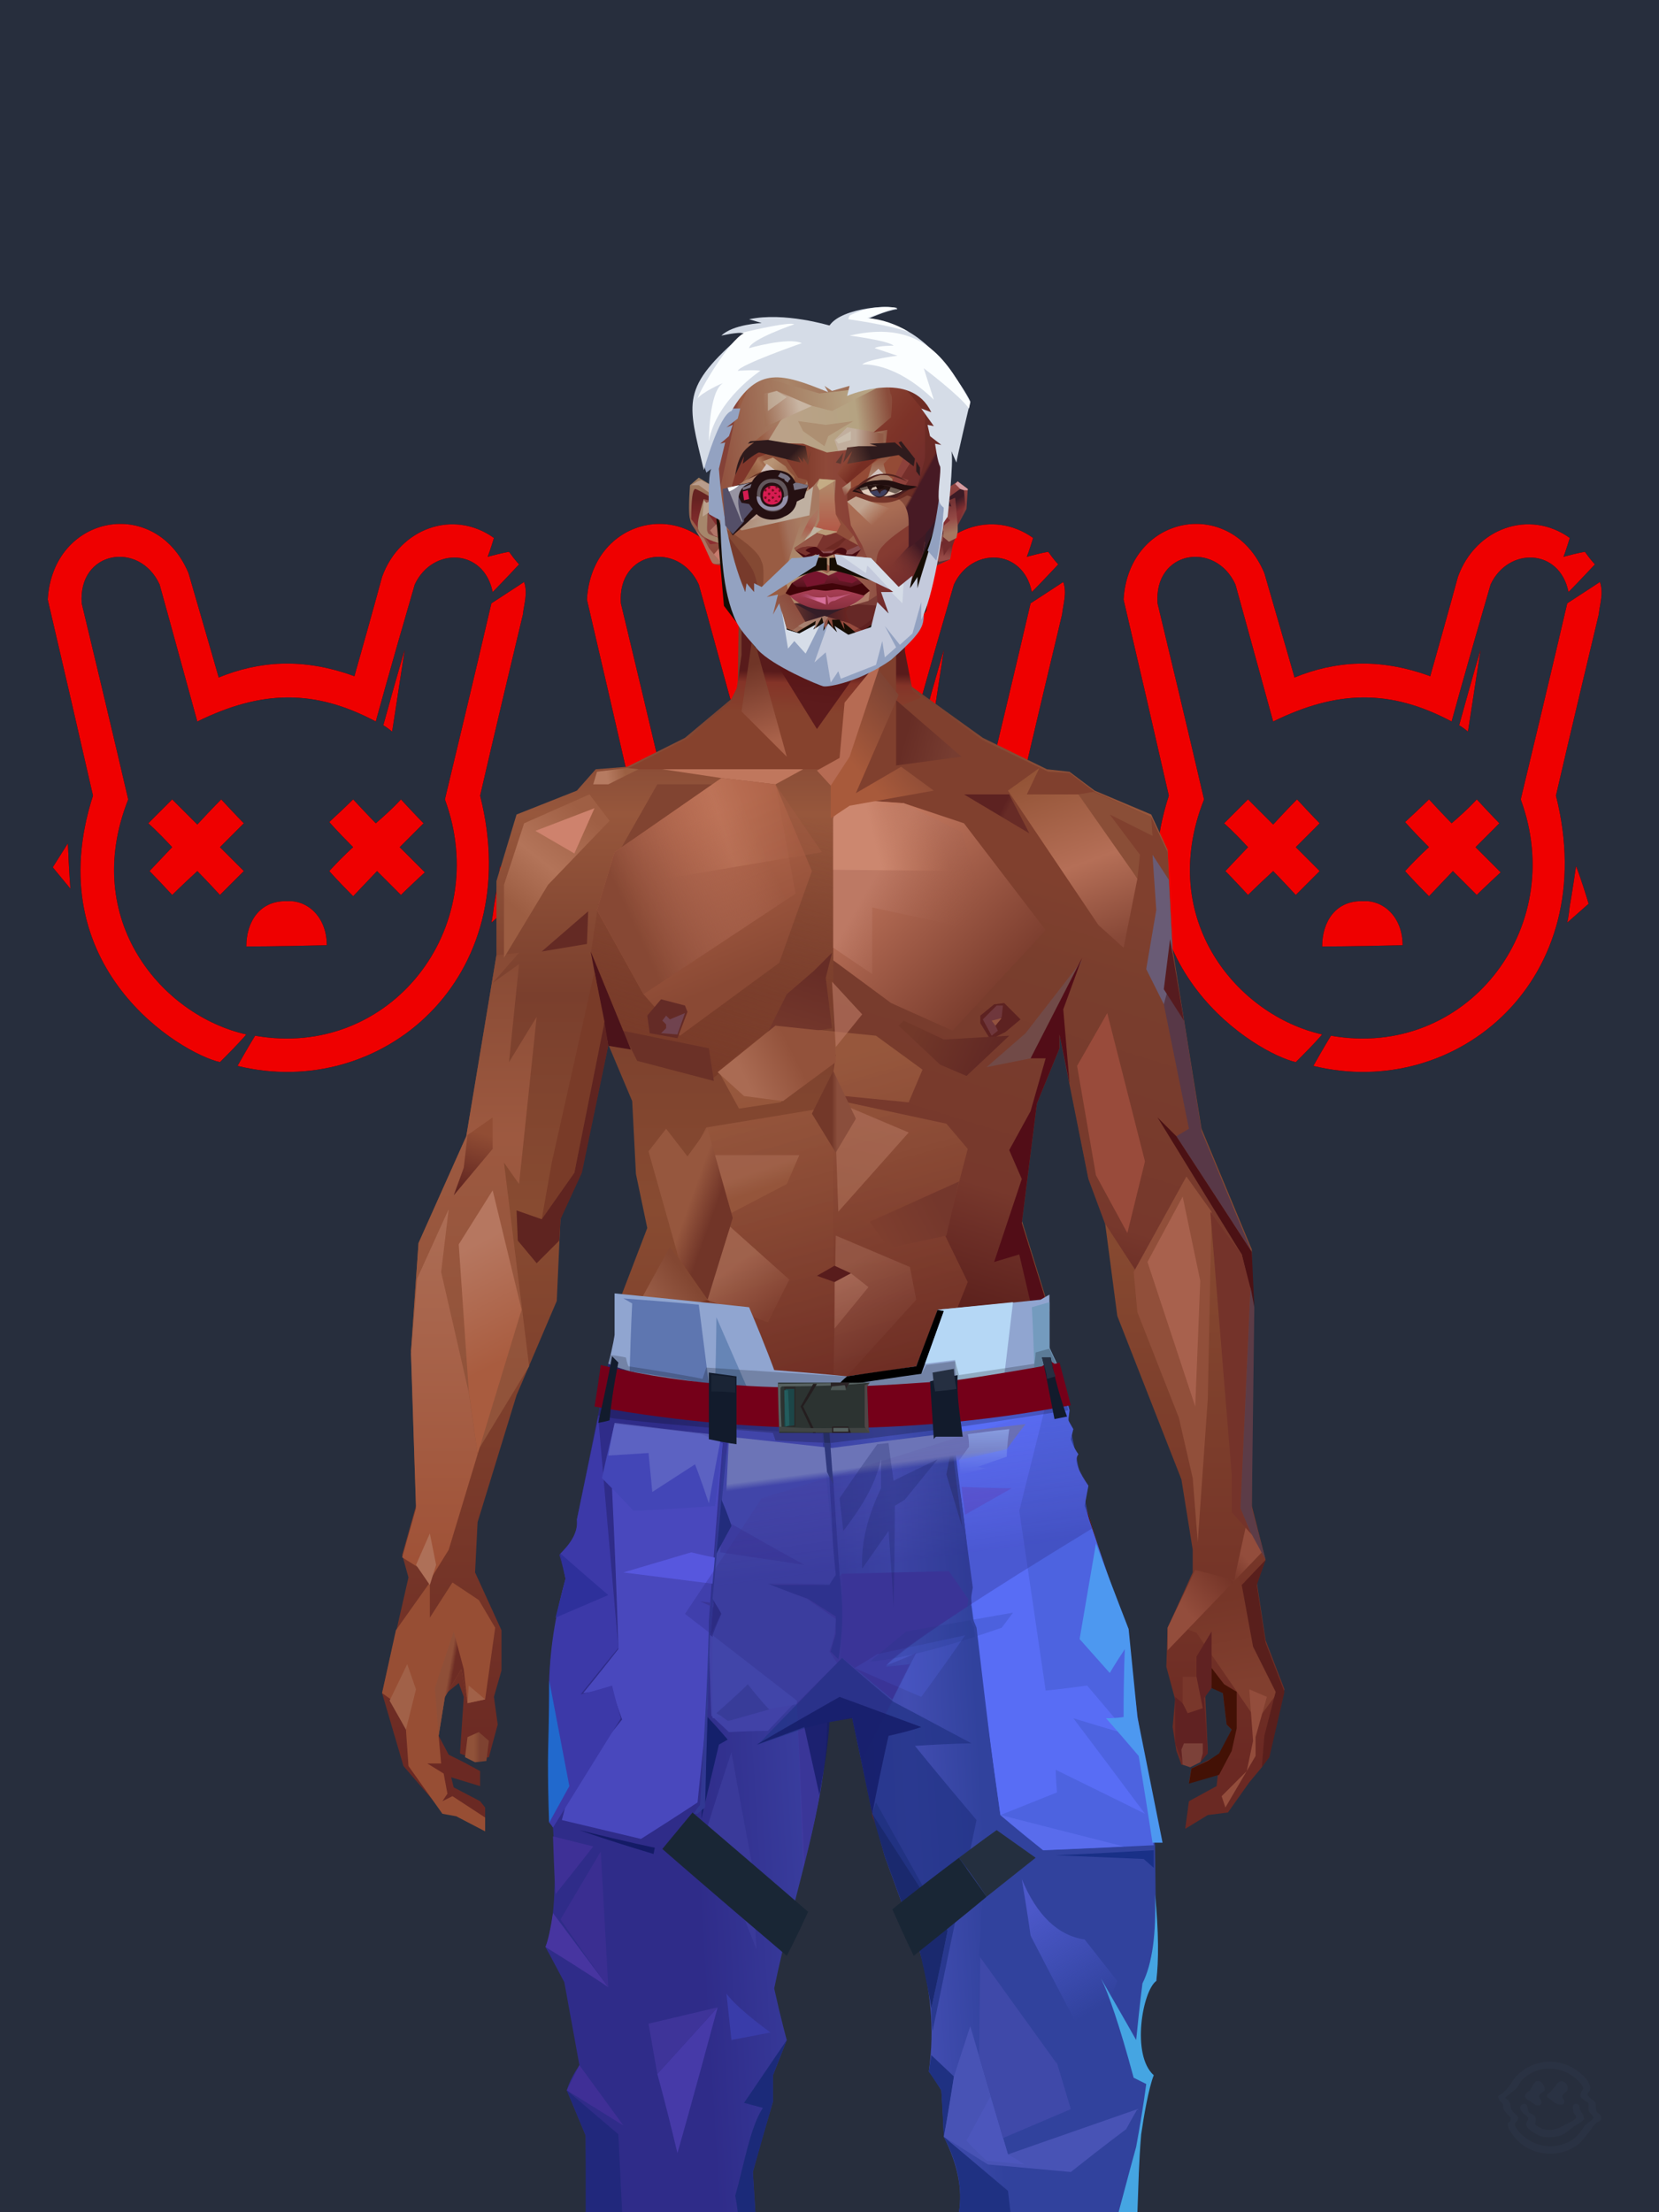 <?xml version="1.0" encoding="UTF-8"?><svg width="1320px" height="1760px" viewBox="0 0 1320 1760" version="1.1" xmlns="http://www.w3.org/2000/svg" xmlns:xlink="http://www.w3.org/1999/xlink"><defs><path d=" M 18,290 C 9,279 4,273 4,273 L 16,254 C 17,278 18,290 18,290 Z" id="id-30579"></path><filter width="1106%" height="475%" x="-503%" y="-187%" id="id-30580" filterUnits="objectBoundingBox"><feMorphology result="id-30581" in="SourceAlpha" operator="dilate" radius="0.500"></feMorphology><feOffset result="id-30582" in="SourceGraphic" dx="0" dy="0"></feOffset><feGaussianBlur result="id-30584" in="SourceGraphic" stdDeviation="22"></feGaussianBlur><feColorMatrix in="SourceGraphic" type="matrix" values="0 0 0 0 0.937 0 0 0 0 0 0 0 0 0 0 0 0 0 0.905 0"></feColorMatrix></filter><path d=" M 36,216 C 23,159 11,107 0,60 C 4,-8 86,-23 112,39 C 128,94 136,122 136,122 C 168,109 203,106 244,121 C 259,68 266,42 266,42 C 280,3 323,-12 355,11 C 352,21 350,26 350,26 C 361,23 367,22 367,22 C 372,29 375,32 375,32 C 361,47 354,54 354,54 C 347,19 306,18 292,48 C 271,120 261,157 261,157 C 212,131 170,132 119,157 C 99,84 89,48 89,48 C 73,13 24,21 27,63 C 52,167 64,219 64,219 C 26,315 91,391 158,406 C 151,414 144,421 137,428 C 106,421 -8,353 36,216 Z" id="id-30587"></path><filter width="135%" height="131%" x="-18%" y="-15%" id="id-30588" filterUnits="objectBoundingBox"><feMorphology result="id-30581" in="SourceAlpha" operator="dilate" radius="0.500"></feMorphology><feOffset result="id-30582" in="SourceGraphic" dx="0" dy="0"></feOffset><feGaussianBlur result="id-30584" in="SourceGraphic" stdDeviation="22"></feGaussianBlur><feColorMatrix in="SourceGraphic" type="matrix" values="0 0 0 0 0.937 0 0 0 0 0 0 0 0 0 0 0 0 0 0.905 0"></feColorMatrix></filter><path d=" M 80,238 C 93,225 99,219 99,219 C 112,232 119,239 119,239 C 131,226 138,219 138,219 C 150,232 156,238 156,238 C 143,251 137,257 137,257 C 150,270 156,276 156,276 C 143,289 137,295 137,295 C 125,282 119,276 119,276 C 106,288 99,295 99,295 C 87,282 81,276 81,276 L 99,257 C 87,244 80,238 80,238 Z" id="id-30595"></path><filter width="278%" height="275%" x="-90%" y="-87%" id="id-30596" filterUnits="objectBoundingBox"><feMorphology result="id-30581" in="SourceAlpha" operator="dilate" radius="0.500"></feMorphology><feOffset result="id-30582" in="SourceGraphic" dx="0" dy="0"></feOffset><feGaussianBlur result="id-30584" in="SourceGraphic" stdDeviation="22"></feGaussianBlur><feColorMatrix in="SourceGraphic" type="matrix" values="0 0 0 0 0.937 0 0 0 0 0 0 0 0 0 0 0 0 0 0.905 0"></feColorMatrix></filter><path d=" M 224,276 C 236,263 243,257 243,257 C 230,244 224,237 224,237 C 237,225 243,219 243,219 C 255,232 261,238 261,238 C 275,226 281,219 281,219 C 293,232 299,238 299,238 C 286,251 280,257 280,257 C 293,270 300,277 300,277 C 287,289 281,295 281,295 C 268,282 262,276 262,276 L 243,296 C 230,283 224,276 224,276 Z" id="id-30603"></path><filter width="275%" height="273%" x="-87%" y="-86%" id="id-30604" filterUnits="objectBoundingBox"><feMorphology result="id-30581" in="SourceAlpha" operator="dilate" radius="0.500"></feMorphology><feOffset result="id-30582" in="SourceGraphic" dx="0" dy="0"></feOffset><feGaussianBlur result="id-30584" in="SourceGraphic" stdDeviation="22"></feGaussianBlur><feColorMatrix in="SourceGraphic" type="matrix" values="0 0 0 0 0.937 0 0 0 0 0 0 0 0 0 0 0 0 0 0.905 0"></feColorMatrix></filter><path d=" M 267,160 C 278,120 284,100 284,100 L 274,165 C 269,161 267,160 267,160 Z" id="id-30611"></path><filter width="861%" height="328%" x="-374%" y="-124%" id="id-30612" filterUnits="objectBoundingBox"><feMorphology result="id-30581" in="SourceAlpha" operator="dilate" radius="0.500"></feMorphology><feOffset result="id-30582" in="SourceGraphic" dx="0" dy="0"></feOffset><feGaussianBlur result="id-30584" in="SourceGraphic" stdDeviation="22"></feGaussianBlur><feColorMatrix in="SourceGraphic" type="matrix" values="0 0 0 0 0.937 0 0 0 0 0 0 0 0 0 0 0 0 0 0.905 0"></feColorMatrix></filter><path d=" M 360,272 C 357,293 355,304 355,304 C 354,313 353,317 353,317 L 370,302 C 364,282 360,272 360,272 Z" id="id-30619"></path><filter width="877%" height="402%" x="-389%" y="-153%" id="id-30620" filterUnits="objectBoundingBox"><feMorphology result="id-30581" in="SourceAlpha" operator="dilate" radius="0.500"></feMorphology><feOffset result="id-30582" in="SourceGraphic" dx="0" dy="0"></feOffset><feGaussianBlur result="id-30584" in="SourceGraphic" stdDeviation="22"></feGaussianBlur><feColorMatrix in="SourceGraphic" type="matrix" values="0 0 0 0 0.937 0 0 0 0 0 0 0 0 0 0 0 0 0 0.905 0"></feColorMatrix></filter><path d=" M 353,63 C 370,52 379,46 379,46 C 382,55 379,63 378,72 C 355,168 344,216 344,216 C 381,362 265,459 151,431 C 160,415 165,407 165,407 C 272,426 354,322 316,219 C 341,115 353,63 353,63 Z" id="id-30627"></path><filter width="158%" height="134%" x="-29%" y="-17%" id="id-30628" filterUnits="objectBoundingBox"><feMorphology result="id-30581" in="SourceAlpha" operator="dilate" radius="0.500"></feMorphology><feOffset result="id-30582" in="SourceGraphic" dx="0" dy="0"></feOffset><feGaussianBlur result="id-30584" in="SourceGraphic" stdDeviation="22"></feGaussianBlur><feColorMatrix in="SourceGraphic" type="matrix" values="0 0 0 0 0.937 0 0 0 0 0 0 0 0 0 0 0 0 0 0.905 0"></feColorMatrix></filter><path d=" M 158,336 C 158,316 169,299 191,300 C 206,299 222,312 222,335 C 180,336 158,336 158,336 Z" id="id-30635"></path><filter width="309%" height="468%" x="-104%" y="-184%" id="id-30636" filterUnits="objectBoundingBox"><feMorphology result="id-30581" in="SourceAlpha" operator="dilate" radius="0.500"></feMorphology><feOffset result="id-30582" in="SourceGraphic" dx="0" dy="0"></feOffset><feGaussianBlur result="id-30584" in="SourceGraphic" stdDeviation="22"></feGaussianBlur><feColorMatrix in="SourceGraphic" type="matrix" values="0 0 0 0 0.937 0 0 0 0 0 0 0 0 0 0 0 0 0 0.905 0"></feColorMatrix></filter><path d=" M 18,290 C 9,279 4,273 4,273 L 16,254 C 17,278 18,290 18,290 Z" id="id-30643"></path><filter width="1106%" height="475%" x="-503%" y="-187%" id="id-30644" filterUnits="objectBoundingBox"><feMorphology result="id-30581" in="SourceAlpha" operator="dilate" radius="0.500"></feMorphology><feOffset result="id-30582" in="SourceGraphic" dx="0" dy="0"></feOffset><feGaussianBlur result="id-30584" in="SourceGraphic" stdDeviation="22"></feGaussianBlur><feColorMatrix in="SourceGraphic" type="matrix" values="0 0 0 0 0.937 0 0 0 0 0 0 0 0 0 0 0 0 0 0.905 0"></feColorMatrix></filter><path d=" M 36,216 C 23,159 11,107 0,60 C 4,-8 86,-23 112,39 C 128,94 136,122 136,122 C 168,109 203,106 244,121 C 259,68 266,42 266,42 C 280,3 323,-12 355,11 C 352,21 350,26 350,26 C 361,23 367,22 367,22 C 372,29 375,32 375,32 C 361,47 354,54 354,54 C 347,19 306,18 292,48 C 271,120 261,157 261,157 C 212,131 170,132 119,157 C 99,84 89,48 89,48 C 73,13 24,21 27,63 C 52,167 64,219 64,219 C 26,315 91,391 158,406 C 151,414 144,421 137,428 C 106,421 -8,353 36,216 Z" id="id-30651"></path><filter width="135%" height="131%" x="-18%" y="-15%" id="id-30652" filterUnits="objectBoundingBox"><feMorphology result="id-30581" in="SourceAlpha" operator="dilate" radius="0.500"></feMorphology><feOffset result="id-30582" in="SourceGraphic" dx="0" dy="0"></feOffset><feGaussianBlur result="id-30584" in="SourceGraphic" stdDeviation="22"></feGaussianBlur><feColorMatrix in="SourceGraphic" type="matrix" values="0 0 0 0 0.937 0 0 0 0 0 0 0 0 0 0 0 0 0 0.905 0"></feColorMatrix></filter><path d=" M 80,238 C 93,225 99,219 99,219 C 112,232 119,239 119,239 C 131,226 138,219 138,219 C 150,232 156,238 156,238 C 143,251 137,257 137,257 C 150,270 156,276 156,276 C 143,289 137,295 137,295 C 125,282 119,276 119,276 C 106,288 99,295 99,295 C 87,282 81,276 81,276 L 99,257 C 87,244 80,238 80,238 Z" id="id-30659"></path><filter width="278%" height="275%" x="-90%" y="-87%" id="id-30660" filterUnits="objectBoundingBox"><feMorphology result="id-30581" in="SourceAlpha" operator="dilate" radius="0.500"></feMorphology><feOffset result="id-30582" in="SourceGraphic" dx="0" dy="0"></feOffset><feGaussianBlur result="id-30584" in="SourceGraphic" stdDeviation="22"></feGaussianBlur><feColorMatrix in="SourceGraphic" type="matrix" values="0 0 0 0 0.937 0 0 0 0 0 0 0 0 0 0 0 0 0 0.905 0"></feColorMatrix></filter><path d=" M 224,276 C 236,263 243,257 243,257 C 230,244 224,237 224,237 C 237,225 243,219 243,219 C 255,232 261,238 261,238 C 275,226 281,219 281,219 C 293,232 299,238 299,238 C 286,251 280,257 280,257 C 293,270 300,277 300,277 C 287,289 281,295 281,295 C 268,282 262,276 262,276 L 243,296 C 230,283 224,276 224,276 Z" id="id-30667"></path><filter width="275%" height="273%" x="-87%" y="-86%" id="id-30668" filterUnits="objectBoundingBox"><feMorphology result="id-30581" in="SourceAlpha" operator="dilate" radius="0.500"></feMorphology><feOffset result="id-30582" in="SourceGraphic" dx="0" dy="0"></feOffset><feGaussianBlur result="id-30584" in="SourceGraphic" stdDeviation="22"></feGaussianBlur><feColorMatrix in="SourceGraphic" type="matrix" values="0 0 0 0 0.937 0 0 0 0 0 0 0 0 0 0 0 0 0 0.905 0"></feColorMatrix></filter><path d=" M 267,160 C 278,120 284,100 284,100 L 274,165 C 269,161 267,160 267,160 Z" id="id-30675"></path><filter width="861%" height="328%" x="-374%" y="-124%" id="id-30676" filterUnits="objectBoundingBox"><feMorphology result="id-30581" in="SourceAlpha" operator="dilate" radius="0.500"></feMorphology><feOffset result="id-30582" in="SourceGraphic" dx="0" dy="0"></feOffset><feGaussianBlur result="id-30584" in="SourceGraphic" stdDeviation="22"></feGaussianBlur><feColorMatrix in="SourceGraphic" type="matrix" values="0 0 0 0 0.937 0 0 0 0 0 0 0 0 0 0 0 0 0 0.905 0"></feColorMatrix></filter><path d=" M 360,272 C 357,293 355,304 355,304 C 354,313 353,317 353,317 L 370,302 C 364,282 360,272 360,272 Z" id="id-30683"></path><filter width="877%" height="402%" x="-389%" y="-153%" id="id-30684" filterUnits="objectBoundingBox"><feMorphology result="id-30581" in="SourceAlpha" operator="dilate" radius="0.500"></feMorphology><feOffset result="id-30582" in="SourceGraphic" dx="0" dy="0"></feOffset><feGaussianBlur result="id-30584" in="SourceGraphic" stdDeviation="22"></feGaussianBlur><feColorMatrix in="SourceGraphic" type="matrix" values="0 0 0 0 0.937 0 0 0 0 0 0 0 0 0 0 0 0 0 0.905 0"></feColorMatrix></filter><path d=" M 353,63 C 370,52 379,46 379,46 C 382,55 379,63 378,72 C 355,168 344,216 344,216 C 381,362 265,459 151,431 C 160,415 165,407 165,407 C 272,426 354,322 316,219 C 341,115 353,63 353,63 Z" id="id-30691"></path><filter width="158%" height="134%" x="-29%" y="-17%" id="id-30692" filterUnits="objectBoundingBox"><feMorphology result="id-30581" in="SourceAlpha" operator="dilate" radius="0.500"></feMorphology><feOffset result="id-30582" in="SourceGraphic" dx="0" dy="0"></feOffset><feGaussianBlur result="id-30584" in="SourceGraphic" stdDeviation="22"></feGaussianBlur><feColorMatrix in="SourceGraphic" type="matrix" values="0 0 0 0 0.937 0 0 0 0 0 0 0 0 0 0 0 0 0 0.905 0"></feColorMatrix></filter><path d=" M 158,336 C 158,316 169,299 191,300 C 206,299 222,312 222,335 C 180,336 158,336 158,336 Z" id="id-30699"></path><filter width="309%" height="468%" x="-104%" y="-184%" id="id-30700" filterUnits="objectBoundingBox"><feMorphology result="id-30581" in="SourceAlpha" operator="dilate" radius="0.500"></feMorphology><feOffset result="id-30582" in="SourceGraphic" dx="0" dy="0"></feOffset><feGaussianBlur result="id-30584" in="SourceGraphic" stdDeviation="22"></feGaussianBlur><feColorMatrix in="SourceGraphic" type="matrix" values="0 0 0 0 0.937 0 0 0 0 0 0 0 0 0 0 0 0 0 0.905 0"></feColorMatrix></filter><path d=" M 18,290 C 9,279 4,273 4,273 L 16,254 C 17,278 18,290 18,290 Z" id="id-30707"></path><filter width="1106%" height="475%" x="-503%" y="-187%" id="id-30708" filterUnits="objectBoundingBox"><feMorphology result="id-30581" in="SourceAlpha" operator="dilate" radius="0.500"></feMorphology><feOffset result="id-30582" in="SourceGraphic" dx="0" dy="0"></feOffset><feGaussianBlur result="id-30584" in="SourceGraphic" stdDeviation="22"></feGaussianBlur><feColorMatrix in="SourceGraphic" type="matrix" values="0 0 0 0 0.937 0 0 0 0 0 0 0 0 0 0 0 0 0 0.905 0"></feColorMatrix></filter><path d=" M 36,216 C 23,159 11,107 0,60 C 4,-8 86,-23 112,39 C 128,94 136,122 136,122 C 168,109 203,106 244,121 C 259,68 266,42 266,42 C 280,3 323,-12 355,11 C 352,21 350,26 350,26 C 361,23 367,22 367,22 C 372,29 375,32 375,32 C 361,47 354,54 354,54 C 347,19 306,18 292,48 C 271,120 261,157 261,157 C 212,131 170,132 119,157 C 99,84 89,48 89,48 C 73,13 24,21 27,63 C 52,167 64,219 64,219 C 26,315 91,391 158,406 C 151,414 144,421 137,428 C 106,421 -8,353 36,216 Z" id="id-30715"></path><filter width="135%" height="131%" x="-18%" y="-15%" id="id-30716" filterUnits="objectBoundingBox"><feMorphology result="id-30581" in="SourceAlpha" operator="dilate" radius="0.500"></feMorphology><feOffset result="id-30582" in="SourceGraphic" dx="0" dy="0"></feOffset><feGaussianBlur result="id-30584" in="SourceGraphic" stdDeviation="22"></feGaussianBlur><feColorMatrix in="SourceGraphic" type="matrix" values="0 0 0 0 0.937 0 0 0 0 0 0 0 0 0 0 0 0 0 0.905 0"></feColorMatrix></filter><path d=" M 80,238 C 93,225 99,219 99,219 C 112,232 119,239 119,239 C 131,226 138,219 138,219 C 150,232 156,238 156,238 C 143,251 137,257 137,257 C 150,270 156,276 156,276 C 143,289 137,295 137,295 C 125,282 119,276 119,276 C 106,288 99,295 99,295 C 87,282 81,276 81,276 L 99,257 C 87,244 80,238 80,238 Z" id="id-30723"></path><filter width="278%" height="275%" x="-90%" y="-87%" id="id-30724" filterUnits="objectBoundingBox"><feMorphology result="id-30581" in="SourceAlpha" operator="dilate" radius="0.500"></feMorphology><feOffset result="id-30582" in="SourceGraphic" dx="0" dy="0"></feOffset><feGaussianBlur result="id-30584" in="SourceGraphic" stdDeviation="22"></feGaussianBlur><feColorMatrix in="SourceGraphic" type="matrix" values="0 0 0 0 0.937 0 0 0 0 0 0 0 0 0 0 0 0 0 0.905 0"></feColorMatrix></filter><path d=" M 224,276 C 236,263 243,257 243,257 C 230,244 224,237 224,237 C 237,225 243,219 243,219 C 255,232 261,238 261,238 C 275,226 281,219 281,219 C 293,232 299,238 299,238 C 286,251 280,257 280,257 C 293,270 300,277 300,277 C 287,289 281,295 281,295 C 268,282 262,276 262,276 L 243,296 C 230,283 224,276 224,276 Z" id="id-30731"></path><filter width="275%" height="273%" x="-87%" y="-86%" id="id-30732" filterUnits="objectBoundingBox"><feMorphology result="id-30581" in="SourceAlpha" operator="dilate" radius="0.500"></feMorphology><feOffset result="id-30582" in="SourceGraphic" dx="0" dy="0"></feOffset><feGaussianBlur result="id-30584" in="SourceGraphic" stdDeviation="22"></feGaussianBlur><feColorMatrix in="SourceGraphic" type="matrix" values="0 0 0 0 0.937 0 0 0 0 0 0 0 0 0 0 0 0 0 0.905 0"></feColorMatrix></filter><path d=" M 267,160 C 278,120 284,100 284,100 L 274,165 C 269,161 267,160 267,160 Z" id="id-30739"></path><filter width="861%" height="328%" x="-374%" y="-124%" id="id-30740" filterUnits="objectBoundingBox"><feMorphology result="id-30581" in="SourceAlpha" operator="dilate" radius="0.500"></feMorphology><feOffset result="id-30582" in="SourceGraphic" dx="0" dy="0"></feOffset><feGaussianBlur result="id-30584" in="SourceGraphic" stdDeviation="22"></feGaussianBlur><feColorMatrix in="SourceGraphic" type="matrix" values="0 0 0 0 0.937 0 0 0 0 0 0 0 0 0 0 0 0 0 0.905 0"></feColorMatrix></filter><path d=" M 360,272 C 357,293 355,304 355,304 C 354,313 353,317 353,317 L 370,302 C 364,282 360,272 360,272 Z" id="id-30747"></path><filter width="877%" height="402%" x="-389%" y="-153%" id="id-30748" filterUnits="objectBoundingBox"><feMorphology result="id-30581" in="SourceAlpha" operator="dilate" radius="0.500"></feMorphology><feOffset result="id-30582" in="SourceGraphic" dx="0" dy="0"></feOffset><feGaussianBlur result="id-30584" in="SourceGraphic" stdDeviation="22"></feGaussianBlur><feColorMatrix in="SourceGraphic" type="matrix" values="0 0 0 0 0.937 0 0 0 0 0 0 0 0 0 0 0 0 0 0.905 0"></feColorMatrix></filter><path d=" M 353,63 C 370,52 379,46 379,46 C 382,55 379,63 378,72 C 355,168 344,216 344,216 C 381,362 265,459 151,431 C 160,415 165,407 165,407 C 272,426 354,322 316,219 C 341,115 353,63 353,63 Z" id="id-30755"></path><filter width="158%" height="134%" x="-29%" y="-17%" id="id-30756" filterUnits="objectBoundingBox"><feMorphology result="id-30581" in="SourceAlpha" operator="dilate" radius="0.500"></feMorphology><feOffset result="id-30582" in="SourceGraphic" dx="0" dy="0"></feOffset><feGaussianBlur result="id-30584" in="SourceGraphic" stdDeviation="22"></feGaussianBlur><feColorMatrix in="SourceGraphic" type="matrix" values="0 0 0 0 0.937 0 0 0 0 0 0 0 0 0 0 0 0 0 0.905 0"></feColorMatrix></filter><path d=" M 158,336 C 158,316 169,299 191,300 C 206,299 222,312 222,335 C 180,336 158,336 158,336 Z" id="id-30763"></path><filter width="309%" height="468%" x="-104%" y="-184%" id="id-30764" filterUnits="objectBoundingBox"><feMorphology result="id-30581" in="SourceAlpha" operator="dilate" radius="0.500"></feMorphology><feOffset result="id-30582" in="SourceGraphic" dx="0" dy="0"></feOffset><feGaussianBlur result="id-30584" in="SourceGraphic" stdDeviation="22"></feGaussianBlur><feColorMatrix in="SourceGraphic" type="matrix" values="0 0 0 0 0.937 0 0 0 0 0 0 0 0 0 0 0 0 0 0.905 0"></feColorMatrix></filter></defs><g stroke="none" stroke-width="1" fill="none" id="id-30771" fill-rule="evenodd"><g id="id-30772"><rect fill="#272E3D" width="1320" height="1760" x="0" y="0" id="id-30773"></rect><g transform=" translate(38,417)" id="id-30774"><g id="id-30775"><use fill="#000000" fill-opacity="1" xlink:href="#id-30579" filter="url(#id-30580)"></use><use fill="#EF0000" xlink:href="#id-30579" fill-rule="evenodd"></use></g><g id="id-30779"><use fill="#000000" fill-opacity="1" xlink:href="#id-30587" filter="url(#id-30588)"></use><use fill="#EF0000" xlink:href="#id-30587" fill-rule="evenodd"></use></g><g id="id-30783"><use fill="#000000" fill-opacity="1" xlink:href="#id-30595" filter="url(#id-30596)"></use><use fill="#EF0000" xlink:href="#id-30595" fill-rule="evenodd"></use></g><g id="id-30787"><use fill="#000000" fill-opacity="1" xlink:href="#id-30603" filter="url(#id-30604)"></use><use fill="#EF0000" xlink:href="#id-30603" fill-rule="evenodd"></use></g><g id="id-30791"><use fill="#000000" fill-opacity="1" xlink:href="#id-30611" filter="url(#id-30612)"></use><use fill="#EF0000" xlink:href="#id-30611" fill-rule="evenodd"></use></g><g id="id-30795"><use fill="#000000" fill-opacity="1" xlink:href="#id-30619" filter="url(#id-30620)"></use><use fill="#EF0000" xlink:href="#id-30619" fill-rule="evenodd"></use></g><g id="id-30799"><use fill="#000000" fill-opacity="1" xlink:href="#id-30627" filter="url(#id-30628)"></use><use fill="#EF0000" xlink:href="#id-30627" fill-rule="evenodd"></use></g><g id="id-30803"><use fill="#000000" fill-opacity="1" xlink:href="#id-30635" filter="url(#id-30636)"></use><use fill="#EF0000" xlink:href="#id-30635" fill-rule="evenodd"></use></g></g><g transform=" translate(467,417)" id="id-30807"><g id="id-30775"><use fill="#000000" fill-opacity="1" xlink:href="#id-30643" filter="url(#id-30644)"></use><use fill="#EF0000" xlink:href="#id-30643" fill-rule="evenodd"></use></g><g id="id-30779"><use fill="#000000" fill-opacity="1" xlink:href="#id-30651" filter="url(#id-30652)"></use><use fill="#EF0000" xlink:href="#id-30651" fill-rule="evenodd"></use></g><g id="id-30783"><use fill="#000000" fill-opacity="1" xlink:href="#id-30659" filter="url(#id-30660)"></use><use fill="#EF0000" xlink:href="#id-30659" fill-rule="evenodd"></use></g><g id="id-30787"><use fill="#000000" fill-opacity="1" xlink:href="#id-30667" filter="url(#id-30668)"></use><use fill="#EF0000" xlink:href="#id-30667" fill-rule="evenodd"></use></g><g id="id-30791"><use fill="#000000" fill-opacity="1" xlink:href="#id-30675" filter="url(#id-30676)"></use><use fill="#EF0000" xlink:href="#id-30675" fill-rule="evenodd"></use></g><g id="id-30795"><use fill="#000000" fill-opacity="1" xlink:href="#id-30683" filter="url(#id-30684)"></use><use fill="#EF0000" xlink:href="#id-30683" fill-rule="evenodd"></use></g><g id="id-30799"><use fill="#000000" fill-opacity="1" xlink:href="#id-30691" filter="url(#id-30692)"></use><use fill="#EF0000" xlink:href="#id-30691" fill-rule="evenodd"></use></g><g id="id-30803"><use fill="#000000" fill-opacity="1" xlink:href="#id-30699" filter="url(#id-30700)"></use><use fill="#EF0000" xlink:href="#id-30699" fill-rule="evenodd"></use></g></g><g transform=" translate(894,417)" id="id-30840"><g id="id-30775"><use fill="#000000" fill-opacity="1" xlink:href="#id-30707" filter="url(#id-30708)"></use><use fill="#EF0000" xlink:href="#id-30707" fill-rule="evenodd"></use></g><g id="id-30779"><use fill="#000000" fill-opacity="1" xlink:href="#id-30715" filter="url(#id-30716)"></use><use fill="#EF0000" xlink:href="#id-30715" fill-rule="evenodd"></use></g><g id="id-30783"><use fill="#000000" fill-opacity="1" xlink:href="#id-30723" filter="url(#id-30724)"></use><use fill="#EF0000" xlink:href="#id-30723" fill-rule="evenodd"></use></g><g id="id-30787"><use fill="#000000" fill-opacity="1" xlink:href="#id-30731" filter="url(#id-30732)"></use><use fill="#EF0000" xlink:href="#id-30731" fill-rule="evenodd"></use></g><g id="id-30791"><use fill="#000000" fill-opacity="1" xlink:href="#id-30739" filter="url(#id-30740)"></use><use fill="#EF0000" xlink:href="#id-30739" fill-rule="evenodd"></use></g><g id="id-30795"><use fill="#000000" fill-opacity="1" xlink:href="#id-30747" filter="url(#id-30748)"></use><use fill="#EF0000" xlink:href="#id-30747" fill-rule="evenodd"></use></g><g id="id-30799"><use fill="#000000" fill-opacity="1" xlink:href="#id-30755" filter="url(#id-30756)"></use><use fill="#EF0000" xlink:href="#id-30755" fill-rule="evenodd"></use></g><g id="id-30803"><use fill="#000000" fill-opacity="1" xlink:href="#id-30763" filter="url(#id-30764)"></use><use fill="#EF0000" xlink:href="#id-30763" fill-rule="evenodd"></use></g></g></g></g><defs><linearGradient x1="50%" y1="6%" x2="50%" y2="100%" id="id-110371"><stop stop-color="#783F2F" offset="0%"></stop><stop stop-color="#97573C" offset="8%"></stop><stop stop-color="#7A3F2D" offset="20%"></stop><stop stop-color="#884B31" offset="34%"></stop><stop stop-color="#6B2923" offset="71%"></stop><stop stop-color="#602521" offset="100%"></stop></linearGradient><linearGradient x1="50%" y1="-10%" x2="50%" y2="84%" id="id-110372"><stop stop-color="#824631" offset="0%"></stop><stop stop-color="#9D5940" offset="49%"></stop><stop stop-color="#91533A" offset="100%"></stop></linearGradient><linearGradient x1="57%" y1="50%" x2="47%" y2="56%" id="id-110373"><stop stop-color="#551B1B" offset="0%"></stop><stop stop-color="#612520" offset="100%"></stop></linearGradient><linearGradient x1="45%" y1="35%" x2="55%" y2="47%" id="id-110374"><stop stop-color="#81452F" offset="0%"></stop><stop stop-color="#5D221E" offset="100%"></stop></linearGradient><linearGradient x1="54%" y1="31%" x2="47%" y2="81%" id="id-110375"><stop stop-color="#80402E" offset="0%"></stop><stop stop-color="#793E2D" offset="20%"></stop><stop stop-color="#77382C" offset="71%"></stop><stop stop-color="#6D2F27" offset="81%"></stop><stop stop-color="#5B201C" offset="100%"></stop></linearGradient><linearGradient x1="43%" y1="38%" x2="54%" y2="44%" id="id-110376"><stop stop-color="#8F4F38" offset="0%"></stop><stop stop-color="#6D2C24" offset="100%"></stop></linearGradient><linearGradient x1="46%" y1="8%" x2="58%" y2="82%" id="id-110377"><stop stop-color="#9B5B3F" offset="0%" stop-opacity="0.880"></stop><stop stop-color="#6B2A22" offset="100%"></stop></linearGradient><linearGradient x1="50%" y1="41%" x2="49%" y2="66%" id="id-110378"><stop stop-color="#581B1B" offset="0%"></stop><stop stop-color="#843428" offset="27%"></stop><stop stop-color="#86422D" offset="100%"></stop></linearGradient><linearGradient x1="63%" y1="4%" x2="25%" y2="77%" id="id-110379"><stop stop-color="#9F5F44" offset="0%"></stop><stop stop-color="#B37459" offset="55%"></stop><stop stop-color="#9C5D42" offset="100%"></stop></linearGradient><linearGradient x1="50%" y1="23%" x2="41%" y2="77%" id="id-110380"><stop stop-color="#541214" offset="0%"></stop><stop stop-color="#5D1B1C" offset="100%"></stop></linearGradient><linearGradient x1="47%" y1="22%" x2="55%" y2="89%" id="id-110381"><stop stop-color="#703527" offset="0%"></stop><stop stop-color="#A9624A" offset="100%"></stop></linearGradient><linearGradient x1="86%" y1="87%" x2="11%" y2="66%" id="id-110382"><stop stop-color="#773D31" offset="0%"></stop><stop stop-color="#672D25" offset="100%"></stop></linearGradient><linearGradient x1="71%" y1="11%" x2="50%" y2="100%" id="id-110383"><stop stop-color="#81432F" offset="0%" stop-opacity="0"></stop><stop stop-color="#783A28" offset="100%"></stop></linearGradient><linearGradient x1="66%" y1="46%" x2="56%" y2="43%" id="id-110384"><stop stop-color="#672B26" offset="0%"></stop><stop stop-color="#5D2221" offset="100%"></stop></linearGradient><linearGradient x1="100%" y1="41%" x2="50%" y2="63%" id="id-110385"><stop stop-color="#271321" offset="0%"></stop><stop stop-color="#43151B" offset="100%"></stop></linearGradient><linearGradient x1="69%" y1="20%" x2="50%" y2="100%" id="id-110386"><stop stop-color="#672D26" offset="0%"></stop><stop stop-color="#75382C" offset="100%"></stop></linearGradient><linearGradient x1="36%" y1="20%" x2="57%" y2="81%" id="id-110387"><stop stop-color="#B16549" offset="0%"></stop><stop stop-color="#8A4934" offset="100%"></stop></linearGradient><linearGradient x1="26%" y1="83%" x2="92%" y2="50%" id="id-110388"><stop stop-color="#874834" offset="0%"></stop><stop stop-color="#CF836C" offset="100%" stop-opacity="0.095"></stop></linearGradient><linearGradient x1="17%" y1="56%" x2="85%" y2="45%" id="id-110389"><stop stop-color="#B16549" offset="0%" stop-opacity="0"></stop><stop stop-color="#CA8266" offset="52%"></stop><stop stop-color="#A55D43" offset="100%"></stop></linearGradient><linearGradient x1="17%" y1="24%" x2="74%" y2="87%" id="id-110390"><stop stop-color="#C0765D" offset="0%"></stop><stop stop-color="#7A3C2D" offset="100%"></stop></linearGradient><linearGradient x1="26%" y1="42%" x2="80%" y2="75%" id="id-110391"><stop stop-color="#BD7964" offset="0%"></stop><stop stop-color="#965340" offset="100%" stop-opacity="0"></stop></linearGradient><linearGradient x1="29%" y1="56%" x2="77%" y2="50%" id="id-110392"><stop stop-color="#CC876F" offset="0%"></stop><stop stop-color="#B97055" offset="100%" stop-opacity="0"></stop></linearGradient><linearGradient x1="74%" y1="24%" x2="34%" y2="74%" id="id-110393"><stop stop-color="#7E4434" offset="0%"></stop><stop stop-color="#A85A3B" offset="100%"></stop></linearGradient><linearGradient x1="66%" y1="100%" x2="40%" y2="0%" id="id-110394"><stop stop-color="#874837" offset="0%"></stop><stop stop-color="#B56F57" offset="46%"></stop><stop stop-color="#945437" offset="100%"></stop></linearGradient><linearGradient x1="52%" y1="13%" x2="59%" y2="75%" id="id-110395"><stop stop-color="#763628" offset="0%"></stop><stop stop-color="#813F2F" offset="100%"></stop></linearGradient><linearGradient x1="28%" y1="76%" x2="73%" y2="20%" id="id-110396"><stop stop-color="#934D3C" offset="0%"></stop><stop stop-color="#753528" offset="67%"></stop><stop stop-color="#934D3C" offset="100%"></stop></linearGradient><linearGradient x1="66%" y1="59%" x2="24%" y2="66%" id="id-110397"><stop stop-color="#612115" offset="0%"></stop><stop stop-color="#93533A" offset="100%"></stop></linearGradient><linearGradient x1="41%" y1="11%" x2="61%" y2="81%" id="id-110398"><stop stop-color="#A06350" offset="0%"></stop><stop stop-color="#713127" offset="100%"></stop></linearGradient><linearGradient x1="19%" y1="58%" x2="66%" y2="43%" id="id-110399"><stop stop-color="#AA6B53" offset="0%"></stop><stop stop-color="#93523B" offset="100%"></stop></linearGradient><linearGradient x1="73%" y1="50%" x2="30%" y2="53%" id="id-110400"><stop stop-color="#9B5F42" offset="0%"></stop><stop stop-color="#B67B61" offset="100%"></stop></linearGradient><linearGradient x1="31%" y1="0%" x2="50%" y2="100%" id="id-110401"><stop stop-color="#B27562" offset="0%"></stop><stop stop-color="#9B5C4B" offset="100%"></stop></linearGradient><linearGradient x1="29%" y1="43%" x2="65%" y2="100%" id="id-110402"><stop stop-color="#A86B54" offset="0%"></stop><stop stop-color="#814030" offset="100%"></stop></linearGradient><linearGradient x1="13%" y1="78%" x2="84%" y2="50%" id="id-110403"><stop stop-color="#7E3E2E" offset="0%"></stop><stop stop-color="#74372C" offset="100%"></stop></linearGradient><linearGradient x1="50%" y1="0%" x2="36%" y2="100%" id="id-110404"><stop stop-color="#AB6C57" offset="0%"></stop><stop stop-color="#A56750" offset="100%"></stop></linearGradient><linearGradient x1="50%" y1="28%" x2="64%" y2="55%" id="id-110405"><stop stop-color="#A3664E" offset="0%"></stop><stop stop-color="#98593D" offset="100%"></stop></linearGradient><linearGradient x1="40%" y1="55%" x2="62%" y2="71%" id="id-110406"><stop stop-color="#96573E" offset="0%"></stop><stop stop-color="#713528" offset="100%"></stop></linearGradient><linearGradient x1="9%" y1="37%" x2="88%" y2="55%" id="id-110407"><stop stop-color="#723829" offset="0%"></stop><stop stop-color="#612824" offset="100%"></stop></linearGradient><linearGradient x1="62%" y1="19%" x2="50%" y2="100%" id="id-110408"><stop stop-color="#914D34" offset="0%"></stop><stop stop-color="#5F2420" offset="100%"></stop></linearGradient><linearGradient x1="45%" y1="18%" x2="51%" y2="67%" id="id-110409"><stop stop-color="#B67760" offset="0%"></stop><stop stop-color="#A95C3F" offset="100%"></stop></linearGradient><linearGradient x1="50%" y1="0%" x2="50%" y2="100%" id="id-110410"><stop stop-color="#AC6D55" offset="0%"></stop><stop stop-color="#9F5136" offset="100%"></stop></linearGradient><linearGradient x1="45%" y1="50%" x2="58%" y2="50%" id="id-110411"><stop stop-color="#733829" offset="0%"></stop><stop stop-color="#8A4E3C" offset="100%"></stop></linearGradient><linearGradient x1="33%" y1="74%" x2="77%" y2="42%" id="id-110412"><stop stop-color="#985C46" offset="0%"></stop><stop stop-color="#834732" offset="100%"></stop></linearGradient><linearGradient x1="63%" y1="59%" x2="38%" y2="59%" id="id-110413"><stop stop-color="#7E4231" offset="0%"></stop><stop stop-color="#905239" offset="100%"></stop></linearGradient><linearGradient x1="50%" y1="0%" x2="50%" y2="100%" id="id-110414"><stop stop-color="#925F4E" offset="0%"></stop><stop stop-color="#6E2F26" offset="100%"></stop></linearGradient><linearGradient x1="47%" y1="47%" x2="53%" y2="50%" id="id-110415"><stop stop-color="#956855" offset="0%"></stop><stop stop-color="#7C3C32" offset="100%"></stop></linearGradient><linearGradient x1="50%" y1="0%" x2="50%" y2="100%" id="id-110416"><stop stop-color="#753229" offset="0%"></stop><stop stop-color="#833E34" offset="100%"></stop></linearGradient><linearGradient x1="50%" y1="0%" x2="50%" y2="100%" id="id-110417"><stop stop-color="#925644" offset="0%"></stop><stop stop-color="#865648" offset="100%"></stop></linearGradient><linearGradient x1="0%" y1="55%" x2="100%" y2="55%" id="id-110418"><stop stop-color="#804A40" offset="0%"></stop><stop stop-color="#692E2C" offset="100%"></stop></linearGradient><linearGradient x1="50%" y1="0%" x2="50%" y2="100%" id="id-110419"><stop stop-color="#916451" offset="0%"></stop><stop stop-color="#712E26" offset="100%"></stop></linearGradient><linearGradient x1="49%" y1="20%" x2="52%" y2="96%" id="id-110420"><stop stop-color="#773530" offset="0%"></stop><stop stop-color="#6F2C24" offset="100%"></stop></linearGradient><linearGradient x1="33%" y1="47%" x2="59%" y2="56%" id="id-110421"><stop stop-color="#5F2419" offset="0%"></stop><stop stop-color="#4F161A" offset="100%"></stop></linearGradient></defs><g transform=" translate(303,473)" id="id-110422"><polygon points="174 662 140 824 138 906 147 1082 171 1154 176 1211 174 1230 176 1284 287 1284 284 1265 308 1195 306 1124 345 952 343 912 354 879 363 881 371 877 384 904 391 970 434 1079 458 1202 475 1252 475 1284 596 1284 601 1225 592 1146 609 1103 613 997 596 842 545 671 540 640 529 606 532 569 510 498 522 403 540 360 540 348 563 464 576 498 586 574 637 704 646 760 646 778 626 822 625 853 632 879 630 901 633 920 637 931 648 931 658 920 656 877 660 867 670 874 673 899 677 903 667 923 645 934 643 945 666 939 665 948 643 960 640 982 658 971 674 969 691 945 701 933 705 926 707 923 714 892 719 871 704 832 697 786 704 768 693 725 693 521 653 425 630 282 626 203 613 175 568 156 548 141 530 139 479 114 422 73 416 42 415 1 285 0 284 73 279 83 242 114 196 137 171 139 156 156 108 175 92 228 92 287 68 431 30 516 24 602 28 725 17 764 22 782 1 874 18 932 49 968 60 970 83 982 83 965 79 960 58 949 56 941 79 948 79 936 66 929 54 923 45 906 51 875 62 866 66 877 63 922 75 927 86 925 93 899 90 877 96 856 96 824 75 778 77 738 108 637 140 562 143 495 160 458 181 358 200 403 203 461 212 504 189 564 191 608" fill="url(#id-110371)" id="id-110423"></polygon><polygon points="92 287 68 431 30 516 24 602 73 688 118 614 98 452 110 469 124 336 102 372 110 294 89 309 110 285" fill="url(#id-110372)" id="id-110423"></polygon><polygon points="384 906 391 972 434 1081 458 1204 475 1254 475 1287 596 1287 601 1226 592 1148 609 1105 613 999 603 904 585 908 585 846 535 683 457 705 382 878" fill="url(#id-110373)" id="id-110423"></polygon><polygon points="138 907 147 1083 172 1156 176 1212 174 1232 176 1286 176 1287 287 1287 284 1266 309 1197 306 1126 345 954 344 923 294 814 264 724 247 711" fill="url(#id-110374)" id="id-110423"></polygon><polygon points="545 673 540 641 529 608 532 571 510 500 522 405 540 361 540 350 563 465 576 500 602 540 660 491 688 529 653 427 630 283 626 205 613 177 568 157 548 142 531 141 479 116 422 75 416 44 415 3 360 3 360 715 463 724" fill="url(#id-110375)" id="id-110423"></polygon><polygon points="83 984 60 972 49 970 22 932 20 903 8 879 1 874 12 824 39 786 39 814 57 786 78 800 91 822 83 879 69 882 64 855 51 877 46 908 48 930 37 930 50 938 53 954 49 960 57 956 83 973" fill="#974E34" id="id-110428"></polygon><polygon points="66 855 69 882 64 855 51 877 46 908 43 870 58 825" fill="url(#id-110376)" id="id-110428"></polygon><polygon points="83 879 69 882 70 868" fill="#A16148" id="id-110428"></polygon><polygon points="482 376 513 349 558 291 522 368" fill="#714A47" id="id-110431"></polygon><polygon points="313 697 261 560 246 448 259 424 356 408 362 366 318 404 285 409 268 378 314 343 394 351 431 378 420 404 369 399 371 404 450 421 467 441 449 510 467 547 407 697 358 717" fill="url(#id-110377)" id="id-110432"></polygon><polygon points="410 90 430 82 423 76 417 45 417 7 287 9 287 48 283 76 278 86 245 114 195 139 366 139 391 70 410 26" fill="url(#id-110378)" id="id-110433"></polygon><polygon points="182 180 133 231 98 289 98 231 114 182 166 159" fill="url(#id-110379)" id="id-110434"></polygon><polygon points="347 107 384 55 410 31 414 23 300 31" fill="url(#id-110380)" id="id-110435"></polygon><polygon points="287 93 296 32 323 129" fill="url(#id-110381)" id="id-110436"></polygon><polygon points="336 139 314 151 271 146 224 139" fill="#C0775D" id="id-110437"></polygon><polygon points="410 84 410 136 462 129" fill="url(#id-110382)" id="id-110438"></polygon><polygon points="173 246 167 286 191 351 263 386 329 330 360 330 360 152 349 139 336 139 310 152" fill="url(#id-110383)" id="id-110439"></polygon><polygon points="464 159 516 190 500 159" fill="url(#id-110384)" id="id-110440"></polygon><polygon points="302 31 347 72 383 62 410 37 417 28 417 13" fill="url(#id-110385)" id="id-110441"></polygon><polygon points="264 151 191 202 220 151" fill="#814431" id="id-110442"></polygon><polygon points="154 206 170 170 123 188" fill="#CE826D" id="id-110443"></polygon><polygon points="359 285 345 299 323 318 305 354 359 345 354 305" fill="url(#id-110386)" id="id-110444"></polygon><polygon points="261 361 265 387 204 371 192 347" fill="#6B3127" id="id-110445"></polygon><polygon points="199 362 181 359 167 284" fill="#4B131A" id="id-110446"></polygon><polygon points="477 341 477 335 488 326 496 325 509 338 497 348 485 354" fill="#5D2221" id="id-110447"></polygon><polygon points="314 151 343 220 317 293 238 351 209 318 172 251 186 205 271 146" fill="url(#id-110387)" id="id-110448"></polygon><polygon points="314 151 330 238 209 318 172 251 186 205 271 146" fill="url(#id-110388)" id="id-110448"></polygon><polygon points="314 151 351 205 221 227 186 205 271 146" fill="url(#id-110389)" opacity="0.369" id="id-110448"></polygon><polygon points="212 335 223 322 242 327 244 332 236 353 214 349" fill="#642B26" id="id-110451"></polygon><polygon points="224 339 227 342 227 345 223 349 236 350 242 333 230 338 227 335" fill="#70434F" id="id-110452"></polygon><polygon points="489 343 491 347 486 351 479 338 490 327 495 327 494 336" fill="#6F373C" id="id-110453"></polygon><polygon points="486 339 489 343 494 337" fill="#92523E" id="id-110454"></polygon><polygon points="360 162 360 291 406 325 455 347 529 267 464 182 416 166" fill="url(#id-110390)" id="id-110455"></polygon><polygon points="360 178 360 281 391 302 391 249 489 270 462 189 416 166" fill="url(#id-110391)" id="id-110455"></polygon><polygon points="360 178 360 219 472 220 462 189 416 166 371 163" fill="url(#id-110392)" id="id-110455"></polygon><polygon points="358 178 373 168 440 156 414 137 378 158 412 80 396 60 358 146" fill="url(#id-110393)" id="id-110458"></polygon><polygon points="347 140 358 152 373 129 400 48 369 86 365 130" fill="#B66B53" id="id-110459"></polygon><polygon points="591 281 602 226 559 159 514 159 524 138 499 156 571 263" fill="url(#id-110394)" id="id-110460"></polygon><polygon points="609 298 626 332 630 285 627 227 614 207 617 251" fill="#695B75" id="id-110461"></polygon><polygon points="555 159 567 157 613 177 614 192 580 175 604 207 602 226" fill="#8A4E37" id="id-110462"></polygon><polygon points="641 823 649 826 697 896 714 873 682 781" fill="url(#id-110395)" id="id-110463"></polygon><polygon points="626 840 701 762 689 738 679 784 648 776 626 822" fill="url(#id-110396)" id="id-110463"></polygon><polygon points="649 862 649 845 661 825 661 870 655 878 658 922 652 929 638 929 632 914 632 893 632 877 645 888" fill="#602222" id="id-110465"></polygon><polygon points="554 375 578 333 608 451 594 508 569 462" fill="#994B3B" id="id-110466"></polygon><polygon points="623 326 643 425 633 431 693 523 653 427 637 326 626 315" fill="#583847" id="id-110467"></polygon><polygon points="628 274 639 339 623 314" fill="#561B1F" id="id-110468"></polygon><polygon points="693 523 695 567 685 525 618 416 633 431" fill="#4B1114" id="id-110469"></polygon><polygon points="641 463 599 539 602 571 635 655 646 703 650 754 658 640 661 491" fill="#914F3A" id="id-110470"></polygon><polygon points="610 531 648 646 652 546 638 479" fill="#A8614D" id="id-110470"></polygon><polygon points="693 748 677 730 677 700 660 491 685 525 692 552 684 727" fill="#74332A" id="id-110472"></polygon><polygon points="692 746 704 768 693 727 695 567 692 551 684 727" fill="#5C3C47" id="id-110473"></polygon><polygon points="260 559 310 683 356 716 264 713 238 685 196 582" fill="url(#id-110397)" id="id-110474"></polygon><polygon points="638 931 637 919 639 914 654 914 654 922 652 929 648 931 644 933" fill="#7C4139" id="id-110475"></polygon><polygon points="638 861 638 882 642 890 654 886 649 861" fill="#79372B" id="id-110476"></polygon><polygon points="691 871 694 912 689 936 669 956 672 965 696 924 696 909 705 877" fill="#934D3C" id="id-110477"></polygon><polygon points="704 768 685 788 694 837 712 873 703 908 701 933 707 925 719 873 704 834 697 788" fill="#591F1C" id="id-110478"></polygon><polygon points="667 939 643 946 645 934 658 928 667 922 677 903 673 899 670 874 661 870 661 854 671 867 681 873 681 902 677 920" fill="#431105" id="id-110479"></polygon><polygon points="362 510 360 634 426 561 421 535" fill="url(#id-110398)" opacity="0.626" id="id-110480"></polygon><polygon points="320 403 289 399 268 380 314 343 361 348 362 372" fill="url(#id-110399)" id="id-110481"></polygon><polygon points="172 141 169 151 181 151 205 139 196 138" fill="url(#id-110400)" id="id-110482"></polygon><polygon points="359 308 362 360 383 334" fill="#BB7863" opacity="0.625" id="id-110483"></polygon><polygon points="361 546 361 584 388 551 374 540" fill="url(#id-110401)" opacity="0.626" id="id-110484"></polygon><polygon points="347 542 361 547 374 540 361 534" fill="#581C1C" id="id-110485"></polygon><polygon points="325 545 278 503 259 561 308 579" fill="url(#id-110402)" opacity="0.758" id="id-110486"></polygon><polygon points="389 499 460 467 450 510 404 520" fill="url(#id-110403)" id="id-110487"></polygon><polygon points="364 491 361 403 420 428" fill="url(#id-110404)" opacity="0.758" id="id-110488"></polygon><polygon points="263 446 333 446 323 469 279 492" fill="url(#id-110405)" opacity="0.758" id="id-110489"></polygon><polygon points="260 425 280 496 260 561 237 528 213 443 227 425 244 447" fill="url(#id-110406)" id="id-110490"></polygon><polygon points="412 343 445 374 466 383 500 351 448 354 416 339" fill="url(#id-110407)" id="id-110491"></polygon><polygon points="165 252 164 278 128 284" fill="#642A24" id="id-110492"></polygon><polygon points="58 478 89 441 89 416 69 430 66 456" fill="url(#id-110408)" id="id-110493"></polygon><polygon points="77 684 70 634 62 517 89 474 112 569" fill="url(#id-110409)" id="id-110494"></polygon><polygon points="54 489 48 539 70 635 77 684 54 760 41 781 17 766 28 727 24 604 29 544" fill="url(#id-110410)" id="id-110495"></polygon><polygon points="136 452 128 497 154 460 178 340 170 300" fill="#793B28" id="id-110496"></polygon><polygon points="181 359 160 460 143 497 142 514 124 532 109 514 108 490 128 497 154 460 178 340" fill="#5F2420" id="id-110496"></polygon><polygon points="39 747 28 772 39 788 44 772" fill="#AE7058" id="id-110498"></polygon><polygon points="360 379 343 413 362 444 378 417" fill="url(#id-110411)" id="id-110499"></polygon><polygon points="196 581 260 561 230 519" fill="url(#id-110412)" id="id-110500"></polygon><polygon points="75 929 67 925 69 909 78 905 86 912 84 928" fill="url(#id-110413)" id="id-110501"></polygon><polygon points="20 903 7 880 21 851 28 871" fill="#A16148" id="id-110502"></polygon><polygon points="219 1123 204 1040 192 913 171 1090 183 1169 230 1208 262 1237 271 1213 235 1175 213 1157 273 1191 282 1169" fill="url(#id-110414)" opacity="0.808" id="id-110503"></polygon><polygon points="183 1207 182 1155 214 1106 237 1166 231 1210" fill="#7D3B2D" id="id-110504"></polygon><polygon points="187 902 212 1137 227 1161 275 1187 300 1137 273 1009 300 918 270 791 212 836" fill="url(#id-110415)" id="id-110505"></polygon><polygon points="288 1079 311 1040 312 942 295 903 265 1019 276 1188 302 1137" fill="url(#id-110416)" id="id-110506"></polygon><polygon points="585 908 604 1008 608 1106 614 998 599 887" fill="#604050" id="id-110507"></polygon><polygon points="431 886 489 1140 536 1115 561 925 566 886 537 816 501 786" fill="url(#id-110417)" opacity="0.792" id="id-110508"></polygon><polygon points="582 921 588 1011 585 1112 576 1162 545 1046 566 886" fill="url(#id-110418)" id="id-110509"></polygon><polygon points="562 1247 519 1200 472 1112 495 931 506 931 595 1188 579 1244" fill="url(#id-110419)" id="id-110510"></polygon><polygon points="532 1221 540 1263 537 1269 516 1287 510 1287 500 1263 513 1199 488 1226 462 1170 472 1101 428 1010 399 877 469 771 519 739 537 818 501 787 433 890 477 1078 534 1212" fill="url(#id-110420)" id="id-110511"></polygon><polygon points="322 1058 284 852 258 721 267 733 371 879 363 883 354 881 343 914 345 954" fill="#6B2D24" id="id-110512"></polygon><polygon points="430 1068 425 875 536 705 454 704 380 865 384 906 392 972" fill="#571D1C" opacity="0.394" id="id-110513"></polygon><polygon points="175 1262 194 1287 207 1287 225 1226 214 1249 175 1221 174 1232" fill="#743428" id="id-110514"></polygon><polygon points="529 1227 554 1234 569 1169 549 1168" fill="#824C40" id="id-110515"></polygon><polygon points="547 678 545 672 540 641 529 608 532 571 510 500 522 405 540 361 540 350 548 389 543 330 558 289 517 369 529 369 517 411 500 442 510 465 488 531 508 525 522 585 450 724" fill="#520D17" id="id-110423"></polygon><polygon points="403 722 491 609 523 585 450 723" fill="#5F211F" id="id-110517"></polygon><polygon points="174 664 140 826 138 907 139 937 238 690 352 886 354 881 363 883 371 879 384 906 472 773 549 712 597 844 545 673 540 641 478 697 450 723 279 705 232 657 189 566 191 610" fill="url(#id-110421)" id="id-110423"></polygon><polygon points="189 616 211 620 191 586 191 609" fill="#40120E" id="id-110519"></polygon><polygon points="139 836 226 709 167 697 139 826" fill="#4F1C18" id="id-110520"></polygon><polygon points="519 734 596 843 547 678" fill="#420F15" id="id-110521"></polygon><polygon points="416 778 448 726 315 744 330 762" fill="#6B2C26" opacity="0.520" id="id-110423"></polygon><polygon points="412 685 464 666 457 573" fill="#4F161A" id="id-110523"></polygon></g><defs><linearGradient x1="53%" y1="5%" x2="47%" y2="91%" id="id-111127"><stop stop-color="#8F4340" offset="0%"></stop><stop stop-color="#702A2C" offset="82%"></stop><stop stop-color="#974B47" offset="100%"></stop></linearGradient><linearGradient x1="62%" y1="61%" x2="50%" y2="36%" id="id-111128"><stop stop-color="#822F31" offset="0%"></stop><stop stop-color="#3C1B25" offset="100%"></stop></linearGradient><linearGradient x1="50%" y1="13%" x2="57%" y2="81%" id="id-111129"><stop stop-color="#773435" offset="0%"></stop><stop stop-color="#944945" offset="52%"></stop><stop stop-color="#A57660" offset="100%"></stop></linearGradient><linearGradient x1="50%" y1="0%" x2="54%" y2="88%" id="id-111130"><stop stop-color="#9F7D60" offset="0%"></stop><stop stop-color="#8F4539" offset="100%"></stop></linearGradient><linearGradient x1="36%" y1="75%" x2="36%" y2="18%" id="id-111131"><stop stop-color="#8B2E30" offset="0%"></stop><stop stop-color="#662221" offset="100%"></stop></linearGradient><linearGradient x1="30%" y1="63%" x2="66%" y2="53%" id="id-111132"><stop stop-color="#995C43" offset="0%"></stop><stop stop-color="#A2705A" offset="11%"></stop><stop stop-color="#AC8266" offset="35%"></stop><stop stop-color="#955D4B" offset="72%"></stop><stop stop-color="#844137" offset="100%"></stop></linearGradient><linearGradient x1="12%" y1="55%" x2="89%" y2="49%" id="id-111133"><stop stop-color="#BAA188" offset="0%"></stop><stop stop-color="#B5A382" offset="69%"></stop><stop stop-color="#8A4C3B" offset="100%"></stop></linearGradient><linearGradient x1="77%" y1="45%" x2="9%" y2="48%" id="id-111134"><stop stop-color="#B6A383" offset="0%"></stop><stop stop-color="#A3775D" offset="100%"></stop></linearGradient><linearGradient x1="4%" y1="59%" x2="84%" y2="52%" id="id-111135"><stop stop-color="#925340" offset="0%"></stop><stop stop-color="#A98468" offset="40%"></stop><stop stop-color="#9D6E56" offset="75%"></stop><stop stop-color="#7E352A" offset="100%"></stop></linearGradient><linearGradient x1="0%" y1="62%" x2="75%" y2="50%" id="id-111136"><stop stop-color="#A07158" offset="0%"></stop><stop stop-color="#C8B5A3" offset="100%"></stop></linearGradient><linearGradient x1="91%" y1="50%" x2="43%" y2="50%" id="id-111137"><stop stop-color="#915B47" offset="0%"></stop><stop stop-color="#C1AE9D" offset="100%"></stop></linearGradient><linearGradient x1="73%" y1="44%" x2="36%" y2="73%" id="id-111138"><stop stop-color="#8B493B" offset="0%"></stop><stop stop-color="#905C4E" offset="100%" stop-opacity="0.589"></stop></linearGradient><linearGradient x1="22%" y1="31%" x2="35%" y2="66%" id="id-111139"><stop stop-color="#A96D54" offset="0%"></stop><stop stop-color="#945949" offset="100%"></stop></linearGradient><linearGradient x1="13%" y1="-5%" x2="103%" y2="59%" id="id-111140"><stop stop-color="#AC887C" offset="0%"></stop><stop stop-color="#985D44" offset="31%"></stop><stop stop-color="#7D3328" offset="79%"></stop><stop stop-color="#712D2C" offset="100%"></stop></linearGradient><linearGradient x1="47%" y1="96%" x2="25%" y2="14%" id="id-111141"><stop stop-color="#A56B59" offset="0%" stop-opacity="0.302"></stop><stop stop-color="#874339" offset="100%"></stop></linearGradient><linearGradient x1="24%" y1="56%" x2="50%" y2="45%" id="id-111142"><stop stop-color="#976043" offset="0%"></stop><stop stop-color="#AA7758" offset="59%"></stop><stop stop-color="#8F523B" offset="100%"></stop></linearGradient><linearGradient x1="87%" y1="65%" x2="23%" y2="32%" id="id-111143"><stop stop-color="#9E6E50" offset="0%"></stop><stop stop-color="#B89475" offset="100%"></stop></linearGradient><linearGradient x1="13%" y1="29%" x2="91%" y2="29%" id="id-111144"><stop stop-color="#80372B" offset="0%"></stop><stop stop-color="#833E2E" offset="38%"></stop><stop stop-color="#8E4939" offset="51%"></stop><stop stop-color="#894036" offset="70%"></stop><stop stop-color="#8D413B" offset="100%"></stop></linearGradient><linearGradient x1="9%" y1="45%" x2="41%" y2="63%" id="id-111145"><stop stop-color="#8E4836" offset="0%"></stop><stop stop-color="#772E23" offset="100%"></stop></linearGradient><linearGradient x1="50%" y1="19%" x2="50%" y2="70%" id="id-111146"><stop stop-color="#975B45" offset="0%"></stop><stop stop-color="#AA836D" offset="100%"></stop></linearGradient><linearGradient x1="9%" y1="54%" x2="38%" y2="50%" id="id-111147"><stop stop-color="#5E3931" offset="0%"></stop><stop stop-color="#2F1B1D" offset="100%"></stop></linearGradient><linearGradient x1="97%" y1="55%" x2="73%" y2="44%" id="id-111148"><stop stop-color="#6F3F30" offset="0%"></stop><stop stop-color="#2E1A1C" offset="100%"></stop></linearGradient><linearGradient x1="40%" y1="21%" x2="72%" y2="94%" id="id-111149"><stop stop-color="#A67A62" offset="0%"></stop><stop stop-color="#AF8E6F" offset="50%"></stop><stop stop-color="#AF7C69" offset="100%"></stop></linearGradient><linearGradient x1="7%" y1="41%" x2="71%" y2="63%" id="id-111150"><stop stop-color="#A77E68" offset="0%"></stop><stop stop-color="#BFB0A1" offset="100%"></stop></linearGradient><linearGradient x1="87%" y1="51%" x2="37%" y2="52%" id="id-111151"><stop stop-color="#935943" offset="0%"></stop><stop stop-color="#AE7F68" offset="100%"></stop></linearGradient><linearGradient x1="50%" y1="0%" x2="50%" y2="100%" id="id-111152"><stop stop-color="#B18B6B" offset="0%"></stop><stop stop-color="#B35746" offset="100%"></stop></linearGradient><linearGradient x1="71%" y1="47%" x2="15%" y2="54%" id="id-111153"><stop stop-color="#9E6E5A" offset="0%"></stop><stop stop-color="#C6B4A8" offset="100%"></stop></linearGradient><linearGradient x1="66%" y1="11%" x2="44%" y2="95%" id="id-111154"><stop stop-color="#AD6F5D" offset="0%" stop-opacity="0.528"></stop><stop stop-color="#AA5F4F" offset="49%"></stop><stop stop-color="#AA604E" offset="100%" stop-opacity="0"></stop></linearGradient><linearGradient x1="-5%" y1="53%" x2="86%" y2="50%" id="id-111155"><stop stop-color="#6D352D" offset="0%"></stop><stop stop-color="#341D27" offset="47%"></stop><stop stop-color="#692522" offset="100%"></stop></linearGradient><linearGradient x1="10%" y1="52%" x2="66%" y2="50%" id="id-111156"><stop stop-color="#A47A65" offset="0%"></stop><stop stop-color="#884237" offset="100%"></stop></linearGradient><linearGradient x1="50%" y1="-36%" x2="50%" y2="100%" id="id-111157"><stop stop-color="#8F293E" offset="0%"></stop><stop stop-color="#56121D" offset="100%"></stop></linearGradient><linearGradient x1="23%" y1="39%" x2="61%" y2="66%" id="id-111158"><stop stop-color="#C1A490" offset="0%"></stop><stop stop-color="#BD9D86" offset="100%" stop-opacity="0"></stop></linearGradient><linearGradient x1="50%" y1="0%" x2="50%" y2="100%" id="id-111159"><stop stop-color="#A93F54" offset="0%"></stop><stop stop-color="#852E3C" offset="100%"></stop></linearGradient><linearGradient x1="23%" y1="50%" x2="76%" y2="52%" id="id-111160"><stop stop-color="#AE507E" offset="0%" stop-opacity="0"></stop><stop stop-color="#D7709A" offset="100%"></stop></linearGradient><linearGradient x1="58%" y1="36%" x2="35%" y2="100%" id="id-111161"><stop stop-color="#B18F79" offset="0%"></stop><stop stop-color="#B18D76" offset="100%" stop-opacity="0"></stop></linearGradient><linearGradient x1="96%" y1="25%" x2="45%" y2="90%" id="id-111162"><stop stop-color="#361B27" offset="0%"></stop><stop stop-color="#411720" offset="100%"></stop></linearGradient><linearGradient x1="40%" y1="34%" x2="57%" y2="75%" id="id-111163"><stop stop-color="#853B31" offset="0%"></stop><stop stop-color="#722B2C" offset="100%"></stop></linearGradient><linearGradient x1="66%" y1="30%" x2="24%" y2="92%" id="id-111164"><stop stop-color="#401923" offset="0%"></stop><stop stop-color="#7E3530" offset="100%" stop-opacity="0"></stop></linearGradient><linearGradient x1="53%" y1="73%" x2="54%" y2="75%" id="id-111165"><stop stop-color="#5E231E" offset="0%" stop-opacity="0.476"></stop><stop stop-color="#471A24" offset="100%"></stop></linearGradient><linearGradient x1="36%" y1="31%" x2="47%" y2="50%" id="id-111166"><stop stop-color="#C0A895" offset="0%"></stop><stop stop-color="#945D46" offset="100%"></stop></linearGradient><linearGradient x1="52%" y1="46%" x2="46%" y2="43%" id="id-111167"><stop stop-color="#995C43" offset="0%"></stop><stop stop-color="#844137" offset="100%"></stop></linearGradient></defs><g transform=" translate(548,259)" id="id-111168"><g transform=" translate(0,121)" id="id-111169"><polygon points="199 13 214 3 222 9 221 25 214 38 214 43 210 54 208 65 197 70 190 64" fill="url(#id-111127)" id="id-111170"></polygon><polygon points="197 24 209 14 216 9 219 10 220 22 214 37 195 43" fill="url(#id-111128)" id="id-111171"></polygon><polygon points="203 38 208 34 199 25 203 22 209 23 207 18 212 16 214 38 214 43 213 48 207 51 201 46" fill="url(#id-111129)" id="id-111170"></polygon><polygon points="212 5 214 3 222 9 222 10 219 10 216 9" fill="#D49BA0" id="id-111170"></polygon><polygon points="208 65 197 70 190 64 194 42 199 50 193 62 199 67" fill="#602D31" id="id-111170"></polygon><polygon points="203 62 202 54 211 50" fill="#722C2D" id="id-111175"></polygon><polygon points="196 50 202 51 203 42 196 46" fill="#874B46" id="id-111176"></polygon><polygon points="194 45 199 47 202 45 202 32 197 31" fill="#361B27" id="id-111177"></polygon><path d=" M 30,70 C 24,70 20,69 19,68 C 17,66 12,52 8,46 C 4,39 2,38 1,33 C 0,30 0,21 1,6 L 8,0 L 23,9 L 30,70 Z" fill="url(#id-111130)" id="id-111178"></path><polygon points="8 6 2 6 7 3 10 2 23 9 19 14" fill="#B99D8C" id="id-111178"></polygon><path d=" M 26,68 C 23,69 20,69 19,68 C 17,66 12,52 8,46 C 7,44 6,43 6,42 C 9,45 10,47 12,48 C 13,50 14,52 16,56 L 26,68 Z" fill="#AB7260" id="id-111178"></path><polygon points="26 68 29 65 27 53 20 61" fill="#C67B6D" id="id-111178"></polygon><path d=" M 23,19 C 12,12 6,9 5,9 C 3,10 2,18 2,33 L 17,53 L 26,52 L 23,19 Z" fill="url(#id-111131)" id="id-111182"></path><polygon points="12 17 19 19 18 26 15 28 22 38 21 49 12 44" fill="#8E4F46" id="id-111183"></polygon><path d=" M 27,53 C 16,50 10,47 8,42 C 6,38 8,30 12,17 L 15,23 C 15,36 14,42 15,43 C 15,45 18,46 25,48 L 27,53 Z" fill="#A6866B" id="id-111184"></path><polygon points="11 31 19 26 19 18 14 20 12 18" fill="#BCA28F" id="id-111185"></polygon><polygon points="20 46 17 42 22 37 25 48" fill="#B27668" id="id-111186"></polygon></g><g transform=" translate(18,0)" id="id-111187"><path d=" M 20,231 C 18,227 11,201 5,153 C 3,140 2,128 1,117 C -1,91 4,63 8,49 C 9,46 16,35 16,34 C 30,20 56,0 94,0 C 157,0 178,45 181,51 C 183,57 183,111 181,144 C 178,177 162,232 160,235 C 158,239 124,261 119,264 C 113,266 74,267 69,264 C 64,261 22,235 20,231 Z" fill="url(#id-111132)" id="id-111188"></path><polygon points="42 97 56 74 52 61 155 41 139 103 93 103" fill="url(#id-111133)" id="id-111189"></polygon><polygon points="96 68 135 48 39 38 42 54" fill="url(#id-111134)" id="id-111190"></polygon><path d=" M 27,130 L 4,145 C 3,135 2,126 1,117 C -1,91 4,63 8,49 C 9,46 16,35 16,34 C 30,20 56,0 94,0 C 157,0 178,45 181,51 L 147,47 L 86,54 L 44,42 L 57,74 L 27,98 L 27,130 Z" fill="url(#id-111135)" id="id-111188"></path><polygon points="42 81 80 64 52 52 42 54" fill="url(#id-111136)" id="id-111192"></polygon><polygon points="45 68 60 57 52 52 45 54" fill="#CEC5B3" opacity="0.553" id="id-111193"></polygon><polygon points="90 96 73 84 69 76 91 79 113 76 93 88" fill="#AD8F72" id="id-111194"></polygon><polygon points="137 97 137 86 108 81 98 91 102 103" fill="url(#id-111137)" id="id-111195"></polygon><polygon points="99 91 101 94 111 91 111 84" fill="#D3CBB9" opacity="0.560" id="id-111196"></polygon><polygon points="60 213 39 221 45 248 56 248 84 233 80 206" fill="url(#id-111138)" id="id-111197"></polygon><path d=" M 20,231 C 18,227 12,203 6,158 C 22,179 32,191 34,197 C 36,202 40,220 47,250 C 35,242 21,233 20,231 Z" fill="#804033" id="id-111188"></path><path d=" M 11,192 C 9,183 7,171 6,158 C 26,171 38,180 40,188 C 42,191 42,202 40,221 L 11,192 Z" fill="#6D3322" opacity="0.470" id="id-111188"></path><polygon points="132 203 121 178 107 160 107 139 115 134 168 130 179 136" fill="url(#id-111139)" id="id-111200"></polygon><path d=" M 160,158 C 165,146 167,139 164,138 C 153,133 136,132 136,127 C 135,126 137,111 140,83 L 129,85 L 143,73 C 144,62 144,56 143,55 C 141,53 143,36 130,31 C 126,30 112,32 88,38 L 51,31 L 35,38 C 22,36 16,35 16,34 C 30,20 56,0 94,0 C 157,0 178,45 181,51 C 183,57 183,111 181,144 L 160,158 Z" fill="url(#id-111140)" id="id-111188"></path><polygon points="93 230 129 249 146 243 153 201 125 219 113 221" fill="#662826" id="id-111202"></polygon><polygon points="120 175 124 185 115 193 133 206 135 223 104 221 103 198 95 176" fill="url(#id-111141)" id="id-111203"></polygon><polygon points="117 131 107 134 112 117 140 96 157 104 144 127" fill="#944B36" id="id-111204"></polygon><polygon points="65 125 74 128 77 122 60 101 35 99 20 129" fill="url(#id-111142)" id="id-111205"></polygon><polygon points="44 112 41 108 49 105 59 112 61 115 66 120 66 125" fill="url(#id-111143)" id="id-111206"></polygon><polygon points="44 135 30 136 15 132 23 105 35 93 73 94 92 101 115 98 157 102 159 108 151 121 157 123 153 129 143 126 153 105 147 96 108 119 108 139 111 159 120 175 118 179 86 167 76 123 69 121 54 98 37 105 26 123 23 127" fill="url(#id-111144)" id="id-111207"></polygon><polygon points="100 118 108 126 137 102 113 98" fill="url(#id-111145)" id="id-111208"></polygon><polygon points="125 120 128 110 137 104 144 103 137 110 139 118 144 122 144 125 122 125" fill="url(#id-111146)" id="id-111209"></polygon><polygon points="99 109 105 101 103 110" fill="#5E3931" id="id-111210"></polygon><polygon points="105 109 108 97 117 96 132 96 126 94 146 93 152 98 149 93 151 92 162 106 161 112 149 103 108 110 112 100" fill="url(#id-111147)" id="id-111211"></polygon><polygon points="163 108 163 116 166 120 166 113" fill="#2F1B1D" id="id-111212"></polygon><path d=" M 19,119 C 20,112 22,106 24,103 C 26,99 30,96 34,93 L 29,94 L 31,92 L 45,91 L 75,96 L 77,107 L 79,100 L 77,111 L 73,105 L 73,109 L 69,104 L 71,109 C 50,104 39,101 38,101 C 37,101 32,104 25,110 L 26,104 L 19,119 Z" fill="url(#id-111148)" id="id-111213"></path><path d=" M 116,127 L 156,130 L 167,133 L 163,138 L 156,135 C 149,139 143,141 137,141 C 132,141 124,140 115,137 L 108,140 L 108,134 L 111,130 L 116,127 Z" fill="#753529" id="id-111214"></path><polygon points="137 136 147 137 162 128 147 130" transform=" translate(150,133) rotate(-2) translate(-150,-133)" fill="#431D1F" id="id-111215"></polygon><polygon points="125 121 133 114 137 118" transform=" translate(131,118) rotate(-2) translate(-131,-118)" fill="#D0C0BB" id="id-111216"></polygon><path d=" M 125,135 L 112,131 L 116,127 C 123,121 130,118 137,118 C 144,118 150,120 156,125 C 148,121 142,119 135,119 C 129,120 124,123 119,128 L 122,132 L 125,135 Z" transform=" translate(134,126) rotate(-2) translate(-134,-126)" fill="#55241F" id="id-111217"></path><path d=" M 112,131 C 112,131 116,132 123,134 L 114,130 C 120,129 133,126 142,130 C 149,133 157,132 164,129 C 159,128 156,128 153,127 C 146,125 142,122 132,123 C 121,123 119,127 112,131 Z" transform=" translate(138,128) rotate(-2) translate(-138,-128)" fill="#220F0F" id="id-111218"></path><path d=" M 118,129 L 121,133 C 127,136 132,137 137,136 C 141,136 146,135 152,132 C 144,129 138,127 134,127 C 130,126 125,127 118,129 Z" transform=" translate(135,132) rotate(-2) translate(-135,-132)" fill="#E0CBBB" id="id-111219"></path><path d=" M 124,127 C 126,133 129,136 133,137 C 137,137 141,134 143,128 C 140,127 138,127 135,127 C 133,126 129,127 124,127 Z" transform=" translate(134,132) rotate(-2) translate(-134,-132)" fill="#321B1D" id="id-111220"></path><path d=" M 130,128 C 131,130 132,131 133,131 C 134,131 136,130 138,128 C 136,127 135,127 134,127 C 133,127 131,127 130,128 Z" transform=" translate(134,129) rotate(-2) translate(-134,-129)" fill="#220E0F" id="id-111221"></path><path d=" M 139,130 L 140,132 C 138,135 136,136 134,136 C 131,136 129,135 126,132 L 132,131 L 134,134 L 135,132 L 139,130 Z" transform=" translate(133,133) rotate(-2) translate(-133,-133)" fill="#3F405E" id="id-111222"></path><path d=" M 117,129 L 119,131 C 123,130 127,129 132,129 C 134,129 138,131 146,134 C 147,134 149,133 152,131 C 144,129 138,127 134,127 C 130,126 124,127 117,129 Z" transform=" translate(135,130) rotate(-2) translate(-135,-130)" fill="#1A0A04" fill-opacity="0.556" id="id-111219"></path><polygon points="127 131 128 129 131 128 132 130" transform=" translate(130,130) rotate(-2) translate(-130,-130)" fill="#D0BCAE" id="id-111224"></polygon><polygon points="66 221 111 223 125 219 126 212 102 197 95 177 99 123 86 122 80 129 64 179 58 199 62 214" fill="url(#id-111149)" id="id-111225"></polygon><polygon points="78 151 81 128 76 132 74 130 64 126 37 130 19 159 24 163" fill="url(#id-111150)" id="id-111226"></polygon><polygon points="30 136 48 140 71 133 73 131 52 125 34 130" fill="#874A3A" id="id-111227"></polygon><path d=" M 21,127 L 29,122 C 37,117 44,115 49,116 C 55,117 60,120 65,125 L 21,127 Z" fill="url(#id-111151)" id="id-111228"></path><polygon points="39 117 44 110 52 116" fill="#D0C0BB" id="id-111229"></polygon><polygon points="33 127 40 118 47 116 49 123" fill="#B89F8C" id="id-111230"></polygon><path d=" M 32,130 C 35,134 40,136 48,136 C 56,136 62,134 67,129 C 61,127 56,126 51,126 C 47,126 40,127 32,130 Z" fill="#E5D2C5" id="id-111231"></path><path d=" M 40,128 C 41,133 44,136 49,136 C 54,136 57,133 59,127 C 55,125 52,125 49,125 C 46,125 43,126 40,128 Z" fill="#392524" id="id-111232"></path><path d=" M 32,130 C 33,131 34,132 35,132 C 43,131 48,130 50,130 C 51,130 53,131 54,131 C 56,131 57,129 59,129 C 60,130 61,130 63,132 C 64,131 65,130 67,129 C 61,127 56,126 51,126 C 47,126 40,127 32,130 Z" fill="#1F0606" fill-opacity="0.510" id="id-111231"></path><path d=" M 49,117 C 42,117 35,119 28,123 C 36,117 44,114 52,116 C 59,118 65,122 71,131 C 67,128 65,126 64,126 C 59,121 55,118 49,117 Z" fill="#663123" id="id-111234"></path><path d=" M 36,134 L 20,127 C 24,126 27,126 30,125 C 35,124 43,121 49,121 C 59,121 70,131 73,131 C 71,132 69,133 67,133 C 65,133 61,134 57,134 L 66,130 C 64,128 60,127 54,127 C 47,127 40,128 33,130 L 36,134 Z" fill="#220F0D" id="id-111235"></path><path d=" M 42,132 L 45,128 C 47,130 49,131 50,131 C 51,131 53,130 55,128 L 56,130 C 54,133 52,135 49,135 C 46,135 43,134 42,132 Z" fill="#434564" id="id-111236"></path><path d=" M 44,126 C 46,129 47,130 49,130 C 51,130 53,128 56,126 C 53,125 51,125 49,125 C 48,125 46,125 44,126 Z" fill="#220F0F" id="id-111237"></path><polygon points="43 129 45 130 47 129 46 128" fill="#B3A2A0" id="id-111238"></polygon><polygon points="83 161 100 165 103 158 99 150 97 124 86 125 86 155" fill="url(#id-111152)" id="id-111239"></polygon><polygon points="93 191 98 185 100 191 97 194" fill="#BAA193" id="id-111240"></polygon><polygon points="64 132 66 130 69 131" fill="#72473C" id="id-111241"></polygon><polygon points="84 193 92 197 98 193 92 190 91 184 88 184" fill="#985C49" id="id-111242"></polygon><polygon points="19 159 15 148 70 133 52 148" fill="url(#id-111153)" id="id-111243"></polygon><polygon points="67 179 75 186 83 182 88 184 92 184 100 181 114 185 119 178 90 167" fill="#490B11" id="id-111244"></polygon><polygon points="74 171 89 162 81 160" fill="#BFB3A1" id="id-111245"></polygon><path d=" M 68,174 L 78,154 L 85,146 C 85,153 83,158 80,163 C 78,168 73,172 68,174 Z" fill="url(#id-111154)" id="id-111246"></path><polygon points="88 162 101 164 91 167 83 165" fill="#BA9B78" id="id-111247"></polygon><polygon points="99 166 103 158 99 150 113 167 108 172" fill="#914F3B" id="id-111248"></polygon><polygon points="117 175 108 172 113 167" fill="#9E654D" id="id-111249"></polygon><polygon points="84 127 86 131 99 123 86 122" fill="#C4AC85" id="id-111250"></polygon><path d=" M 79,181 L 75,183 L 67,179 L 66,177 L 84,165 L 91,167 L 99,165 L 117,175 L 119,178 L 112,182 L 107,182 C 108,180 108,178 105,177 C 103,176 100,177 96,181 L 89,181 C 86,178 84,176 82,176 C 81,176 76,177 75,179 C 75,179 76,180 79,181 Z" fill="#7A332D" id="id-111251"></path><path d=" M 98,179 C 97,180 96,180 96,181 L 89,181 C 88,180 87,179 87,179 L 90,180 L 98,179 Z" fill="#8B5056" id="id-111251"></path><polygon points="117 175 119 178 112 182 107 182 108 179" fill="#884D4F" id="id-111253"></polygon><path d=" M 67,179 L 66,177 L 84,165 L 89,167 L 84,176 C 80,176 77,175 75,176 C 72,176 70,177 67,179 Z" fill="#965646" id="id-111251"></path><polygon points="90 178 98 178 101 176 107 170 105 169" fill="#6D2923" id="id-111255"></polygon><polygon points="110 223 107 228 111 239 75 236 66 221 115 218" fill="url(#id-111155)" id="id-111256"></polygon><polygon points="66 221 88 233 107 224 77 223" fill="#341D27" id="id-111257"></polygon><path d=" M 52,251 L 74,236 L 90,231 L 110,237 L 132,249 C 117,258 103,263 90,263 C 76,263 64,259 52,251 Z" fill="url(#id-111156)" id="id-111258"></path><polygon points="87 253 71 244 74 241 69 239 74 236 90 231 93 232 88 239" fill="#B69F8E" opacity="0.481" id="id-111258"></polygon><polygon points="59 213 64 205 96 201 120 205 126 211 121 215 63 215" fill="#410409" id="id-111260"></polygon><path d=" M 64,205 C 73,199 79,196 81,196 C 83,195 87,196 93,199 L 102,195 C 106,196 109,198 112,199 C 114,200 117,202 120,205 L 111,208 L 96,205 L 76,208 L 68,208 L 64,205 Z" fill="url(#id-111157)" id="id-111261"></path><polygon points="149 148 115 136 108 140 133 164" fill="url(#id-111158)" id="id-111262"></polygon><path d=" M 72,200 C 77,197 80,196 81,196 C 83,195 87,196 93,199 L 90,205 L 76,208 L 72,200 Z" fill="#78152E" id="id-111261"></path><path d=" M 98,197 L 102,195 C 106,196 109,198 112,199 C 114,200 115,201 117,202 L 112,205 L 102,203 L 98,197 Z" fill="#7C1831" id="id-111261"></path><path d=" M 62,215 C 71,212 77,211 81,210 C 84,210 89,211 91,211 C 93,211 98,210 100,210 C 104,210 112,212 122,215 C 113,223 103,227 91,226 C 79,226 70,222 62,215 Z" fill="url(#id-111159)" id="id-111265"></path><path d=" M 112,213 C 104,216 100,218 98,219 C 96,219 94,220 93,222 L 92,214 C 93,216 94,217 97,216 C 99,216 105,215 112,213 Z" fill="#D7709A" opacity="0.667" id="id-111266"></path><path d=" M 91,216 L 91,222 C 84,219 78,217 74,216 C 70,216 66,215 64,215 C 70,213 74,213 77,214 C 80,216 85,217 91,216 Z" fill="url(#id-111160)" id="id-111267"></path><polygon points="104 129 106 136 111 129 111 124" fill="url(#id-111161)" id="id-111268"></polygon><path d=" M 181,144 C 178,177 162,232 160,235 C 158,239 124,261 119,264 C 113,266 74,267 69,264 C 67,263 59,258 51,253 C 69,259 83,262 93,261 C 107,259 128,246 137,242 C 141,241 144,232 149,215 L 163,207 L 170,172 L 154,183 L 181,144 Z" fill="url(#id-111162)" id="id-111188"></path><path d=" M 133,228 C 130,202 130,187 133,180 C 137,173 146,166 160,157 L 181,144 L 171,162 L 163,207 L 133,228 Z" fill="url(#id-111163)" id="id-111270"></path><polygon points="133 228 133 244 140 242 152 215" fill="#722C2C" id="id-111270"></polygon><polygon points="172 159 143 191 164 205" fill="url(#id-111164)" id="id-111272"></polygon><path d=" M 102,259 L 104,235 L 110,237 L 128,247 C 115,253 107,257 102,259 Z" fill="#954A3D" id="id-111273"></path><path d=" M 20,231 C 20,230 19,228 18,225 C 30,234 39,240 45,243 C 57,248 70,255 82,255 C 94,255 108,246 117,241 C 123,238 129,233 133,228 L 163,207 L 169,204 C 165,221 161,233 160,235 C 158,239 124,261 119,264 C 113,266 74,267 69,264 C 64,261 22,235 20,231 Z" fill="#501517" opacity="0.375" id="id-111188"></path><path d=" M 157,157 C 157,146 153,139 145,136 L 158,130 C 162,129 164,128 164,128 C 165,123 168,115 170,105 C 170,103 170,91 170,69 C 165,63 160,57 155,51 C 154,36 148,22 136,8 C 167,21 179,47 181,51 C 183,57 183,111 181,144 C 180,156 172,166 157,177 C 157,166 157,159 157,157 Z" fill="url(#id-111165)" id="id-111188"></path><path d=" M 4,66 C 5,59 7,54 8,49 C 9,46 16,35 16,34 C 26,24 42,11 65,5 C 55,10 50,15 47,18 C 40,28 28,50 13,83 L 4,66 Z" fill="url(#id-111166)" id="id-111188"></path><path d=" M 4,145 C 3,135 2,126 1,117 C 0,97 2,76 5,61 C 9,60 11,58 13,56 C 16,53 23,47 35,38 C 25,59 18,74 17,83 C 14,98 9,119 4,145 Z" fill="url(#id-111167)" id="id-111188"></path></g></g><defs><linearGradient x1="71%" y1="46%" x2="24%" y2="50%" id="id-83182"><stop stop-color="#31429D" offset="0%"></stop><stop stop-color="#424DB1" offset="24%"></stop><stop stop-color="#2F2C89" offset="100%"></stop></linearGradient><linearGradient x1="34%" y1="9%" x2="59%" y2="83%" id="id-83183"><stop stop-color="#4C58C9" offset="0%"></stop><stop stop-color="#4C5ACC" offset="100%" stop-opacity="0"></stop></linearGradient><linearGradient x1="50%" y1="45%" x2="53%" y2="52%" id="id-83184"><stop stop-color="#6C74B7" offset="0%"></stop><stop stop-color="#6C74B8" offset="100%" stop-opacity="0"></stop></linearGradient><linearGradient x1="50%" y1="0%" x2="54%" y2="34%" id="id-83185"><stop stop-color="#5F419C" offset="0%" stop-opacity="0"></stop><stop stop-color="#2D2B86" offset="100%" stop-opacity="0.374"></stop></linearGradient><linearGradient x1="50%" y1="0%" x2="50%" y2="100%" id="id-83186"><stop stop-color="#93ADF0" offset="0%"></stop><stop stop-color="#91ABF0" offset="100%" stop-opacity="0"></stop></linearGradient></defs><g transform=" translate(434,1029)" id="id-83187"><g id="id-83188"><path d=" M 471,731 C 377,731 329,731 329,731 C 332,713 328,693 317,671 C 316,646 315,634 315,634 C 309,624 305,619 305,619 C 310,584 306,553 298,524 C 279,473 270,448 270,448 C 263,423 260,411 260,411 C 249,362 244,337 244,337 C 231,340 224,341 224,341 C 224,406 198,475 182,553 C 188,580 192,594 192,594 C 185,612 181,622 181,622 C 181,636 181,643 181,643 C 170,680 165,699 165,699 L 167,731 C 77,731 33,731 33,731 C 32,690 32,670 32,670 C 22,646 17,634 17,634 C 19,627 23,620 27,614 C 19,570 15,548 15,548 C 5,529 0,520 0,520 C 7,503 9,471 6,425 C 4,422 3,421 3,421 C 3,343 3,304 3,304 C 5,275 10,249 16,227 C 13,214 11,208 11,208 C 18,200 26,194 25,180 C 42,97 50,56 50,56 C 82,70 142,77 230,76 C 292,76 356,70 407,56 C 425,141 433,183 433,183 C 452,239 462,267 462,267 C 477,382 485,439 485,439 C 486,511 486,547 486,547 C 476,550 465,596 481,623 C 473,655 470,692 471,731 Z" fill="url(#id-83182)" id="id-83189"></path><path d=" M 53,156 C 57,240 58,283 58,283 C 40,306 30,318 30,318 C 45,316 53,316 53,316 C 58,331 61,339 61,339 C 34,373 20,390 20,390 C 16,409 13,419 13,419 C 55,429 76,434 76,434 C 106,415 121,405 121,405 C 126,355 129,330 129,330 C 130,284 130,261 130,261 C 137,166 141,119 141,119 L 56,108 C 54,140 53,156 53,156 Z" fill="#4948BD" id="id-83190"></path><path d=" M 471,731 C 461,731 456,731 456,731 C 465,697 470,679 470,679 C 476,646 478,629 478,629 C 472,626 468,624 468,624 C 457,583 448,557 442,545 C 461,578 470,594 470,594 C 473,564 475,549 475,549 C 483,533 486,509 485,478 C 488,508 488,531 486,547 C 475,555 466,606 484,622 C 480,632 476,655 474,669 C 472,693 472,706 471,731 Z" fill="#45A5E2" id="id-83191"></path><path d=" M 167,731 C 157,731 153,731 153,731 C 152,722 151,718 151,718 C 158,693 163,663 173,648 L 158,644 L 192,594 L 181,622 L 181,643 L 165,699 L 167,731 Z" fill="#1B2A79" id="id-83192"></path><path d=" M 329,731 C 356,731 370,731 370,731 L 368,714 L 317,671 C 323,639 325,623 325,623 L 307,606 L 305,619 L 315,634 L 317,671 C 328,692 332,712 329,731 Z" fill="#1F3182" id="id-83193"></path><path d=" M 418,699 C 447,676 462,665 462,665 C 468,654 471,649 471,649 C 402,673 368,685 368,685 L 338,583 L 325,623 C 320,655 317,671 317,671 L 352,693 C 396,697 418,699 418,699 Z" fill="#4853B5" id="id-83194"></path><path d=" M 381,693 C 361,691 351,690 351,690 C 340,680 335,674 335,674 L 354,639 L 368,685 C 377,690 381,693 381,693 Z" fill="#4C56BC" id="id-83195"></path><path d=" M 375,508 C 356,520 346,525 346,525 L 345,607 C 358,650 364,672 364,672 L 418,649 C 390,555 375,508 375,508 Z" fill="#3F49A9" id="id-83196"></path><path d=" M 307,569 C 316,528 320,507 320,507 C 282,439 263,405 263,405 L 260,414 L 270,448 L 298,524 C 303,546 306,561 307,569 Z" fill="#1A296E" id="id-83197"></path><path d=" M 379,466 C 384,496 386,511 386,511 C 417,571 433,601 433,601 C 448,565 455,547 455,547 L 429,514 C 408,511 391,495 379,466 Z" fill="url(#id-83183)" id="id-83198"></path><path d=" M 345,527 L 350,442 C 374,488 386,511 386,511 L 407,613 C 366,556 345,527 345,527 Z" fill="#31429D" id="id-83199"></path><path d=" M 484,443 C 432,446 406,447 406,447 C 453,449 476,450 476,450 L 484,457 C 484,448 484,443 484,443 Z" fill="#193087" id="id-83200"></path><path d=" M 435,187 L 462,267 C 476,382 484,439 484,439 C 426,442 396,443 396,443 C 373,425 362,415 362,415 C 353,351 345,295 339,249 C 338,247 340,244 343,240 L 327,134 C 319,95 314,75 314,75 L 407,56 L 417,93 L 416,101 L 420,108 L 418,116 C 420,122 422,125 424,128 C 420,133 425,143 432,153 L 429,169 L 435,187 Z" fill="#4D63E0" id="id-83201"></path><polygon points="460 440 362 415 396 443" fill="#596CEC" id="id-83202"></polygon><path d=" M 105,684 C 95,642 89,621 89,621 L 137,568 C 116,646 105,684 105,684 Z" fill="#463AA8" id="id-83203"></path><path d=" M 362,415 C 392,403 407,397 407,397 C 406,385 406,379 406,379 C 453,402 477,414 477,414 C 439,363 420,338 420,338 C 449,347 464,351 464,351 C 442,325 431,312 431,312 C 409,315 398,316 398,316 L 377,173 L 403,69 L 333,83 L 313,73 C 322,136 331,129 339,246 C 354,359 362,415 362,415 Z" fill="#586DF5" id="id-83204"></path><path d=" M 61,731 L 32,731 L 32,670 C 22,646 17,634 17,634 L 58,669 L 61,731 Z" fill="#21287C" id="id-83205"></path><path d=" M 491,437 C 486,437 483,437 483,437 C 476,391 472,368 472,368 C 455,348 446,338 446,338 C 455,338 460,337 460,337 C 460,301 461,283 461,283 C 453,295 449,302 449,302 C 433,284 425,275 425,275 L 438,199 C 455,244 464,267 464,267 L 471,337 L 491,437 Z" fill="#4D98F0" id="id-83206"></path><polygon points="62 662 17 634 27 614" fill="#3F2F96" id="id-83207"></polygon><path d=" M 0,520 C 34,541 50,552 50,552 L 6,493 C 4,506 2,515 0,520 Z" fill="#4735A0" id="id-83208"></path><path d=" M 12,498 L 44,444 L 50,552 C 24,516 12,498 12,498 Z" fill="#3A2E91" id="id-83209"></path><path d=" M 179,588 C 160,574 148,563 144,557 L 148,594 C 169,590 179,588 179,588 Z" fill="#393CA9" id="id-83210"></path><path d=" M 27,427 C 67,437 87,441 87,441 L 86,446 C 46,434 27,427 27,427 Z" fill="#141B66" id="id-83211"></path><path d=" M 3,421 C 5,423 6,425 6,425 C 42,367 60,338 60,338 C 55,321 53,312 53,312 C 37,317 28,319 28,319 C 48,294 58,282 58,282 L 42,99 L 25,180 C 26,188 22,197 12,207 L 16,227 C 9,252 4,277 3,308" fill="#3C39A8" id="id-83212"></path><path d=" M 129,337 C 140,349 145,355 145,355 L 138,359 L 124,418 C 127,364 129,337 129,337 Z" fill="#14206B" id="id-83213"></path><path d=" M 3,421 C 14,401 19,392 19,392 L 3,308 C 3,339 2,361 2,372 C 2,405 3,421 3,421 Z" fill="#2169CD" id="id-83214"></path><path d=" M 177,348 C 192,332 200,324 200,324 C 153,289 130,271 130,271 C 131,314 132,336 132,336 L 146,349 C 167,348 177,348 177,348 Z" fill="#4142A7" id="id-83215"></path><path d=" M 176,331 C 166,317 160,310 160,310 C 143,325 135,333 135,333 L 145,340 C 165,334 176,331 176,331 Z" fill="#383B99" id="id-83216"></path><path d=" M 205,457 C 202,368 200,324 200,324 C 221,304 232,294 232,294 C 159,261 123,245 123,245 C 180,252 209,256 209,256 C 221,272 226,280 226,280 C 228,265 229,258 229,258 C 196,240 180,231 180,231 C 211,231 227,232 227,232 C 233,226 236,223 236,223 L 235,289 C 262,313 276,325 276,325 L 252,370 L 244,337 L 224,341 C 224,368 219,403 205,457 Z" fill="#403AA0" id="id-83217"></path><path d=" M 339,247 C 296,275 273,291 271,297 L 290,295 L 276,323 L 235,289 C 236,245 236,223 236,223 L 321,221 C 333,238 339,247 339,247 Z" fill="#40389F" id="id-83218"></path><path d=" M 244,337 L 260,414 L 320,507 L 307,569 C 307,581 308,587 308,587 C 331,475 343,419 343,419 C 310,380 294,360 294,360 C 324,358 339,358 339,358 C 298,336 277,325 277,325 C 249,302 236,290 236,290 C 191,336 169,359 169,359 L 206,346 L 226,341 L 244,337 Z" fill="#243488" fill-opacity="0.790" id="id-83201"></path><path d=" M 299,321 C 264,306 246,298 246,298 C 258,291 264,287 264,287 L 334,272 C 311,305 299,321 299,321 Z" fill="#596DF3" fill-opacity="0.214" id="id-83220"></path><path d=" M 164,452 C 153,394 148,365 148,365 C 135,404 129,424 129,424 L 168,522 C 165,476 164,452 164,452 Z" fill="#3A3A9A" id="id-83221"></path><path d=" M 276,490 C 287,515 293,527 293,527 C 332,496 351,480 351,480 L 329,449 C 293,476 276,490 276,490 Z" fill="#192635" id="id-83222"></path><path d=" M 329,449 C 349,434 359,427 359,427 L 390,449 L 351,480 C 337,459 329,449 329,449 Z" fill="#242F3F" id="id-83223"></path><path d=" M 209,492 C 198,516 192,527 192,527 C 126,471 93,442 93,442 L 117,413 C 179,466 209,492 209,492 Z" fill="#192635" id="id-83224"></path><path d=" M 50,240 L 8,258 L 16,227 L 12,207 C 37,229 50,240 50,240 Z" fill="#2E309B" id="id-83225"></path><path d=" M 8,478 C 28,453 38,440 38,440 L 6,432 C 7,463 8,478 8,478 Z" fill="#3E3096" id="id-83226"></path><path d=" M 89,621 L 82,581 L 137,568" fill="#3E3499" id="id-83227"></path><path d=" M 134,210 L 174,221 C 146,228 133,231 133,231 C 86,225 62,222 62,222 L 116,206 C 128,209 134,210 134,210 Z" fill="#5757DE" id="id-83228"></path><path d=" M 50,56 C 54,41 55,33 55,33 C 55,11 55,0 55,0 C 126,7 162,11 162,11 C 176,44 182,61 182,61 C 221,64 240,66 240,66 C 277,61 295,58 295,58 C 307,28 312,13 312,13 C 367,8 394,5 394,5 C 399,2 401,1 401,1 L 401,44 L 407,56 C 361,70 300,75 232,76 C 143,77 83,70 50,56 Z" fill="#90A5D0" id="id-83229"></path><path d=" M 67,62 C 68,26 69,8 69,8 C 64,5 62,4 62,4 C 102,7 122,9 122,9 L 130,72 C 88,65 67,62 67,62 Z" fill="#5E76B0" id="id-83230"></path><path d=" M 135,72 C 136,37 136,19 136,19 L 160,74 C 143,73 135,72 135,72 Z" fill="#6685B6" id="id-83231"></path><path d=" M 240,66 C 234,71 232,74 232,74 C 276,67 299,64 299,64 L 317,14 L 312,13 L 295,58 C 259,63 240,66 240,66 Z" id="id-83232"></path><path d=" M 302,56 C 318,54 326,53 326,53 C 326,65 327,70 327,70 C 352,67 365,66 365,66 L 372,7 L 312,13 L 317,14 C 307,42 302,56 302,56 Z" fill="#B5D7F5" id="id-83233"></path><path d=" M 389,60 C 388,27 387,11 387,11 L 401,7 L 401,43 L 407,56 C 395,59 389,60 389,60 Z" fill="#749BBE" id="id-83234"></path><path d=" M 372,254 C 366,262 363,266 363,266 C 317,282 282,291 258,293 L 287,269 C 343,259 372,254 372,254 Z" fill="#213385" fill-opacity="0.200" id="id-83235"></path><path d=" M 331,154 C 358,155 371,155 371,155 L 334,176 C 332,162 331,154 331,154 Z" fill="#5D5BDF" id="id-83236"></path><path d=" M 218,119 C 224,138 226,148 226,148 C 229,199 230,225 230,225 C 227,230 226,232 226,232 C 193,232 177,232 177,232 C 198,239 209,243 209,243 C 223,252 231,257 231,257 C 231,266 231,271 231,271 C 228,280 227,285 227,285 C 231,289 233,291 233,291 C 237,269 237,246 234,224 L 227,119 C 221,119 218,119 218,119 Z" fill="#2F3591" id="id-83237"></path><path d=" M 324,116 C 321,135 319,144 319,144 L 334,194 C 327,142 324,116 324,116 Z" fill="#2A367E" id="id-83238"></path><path d=" M 324,125 C 325,125 326,125 326,125 C 335,198 340,234 340,234 C 338,246 337,252 337,252 C 341,261 343,266 343,266 C 352,343 357,382 357,382 C 355,381 355,380 355,380 C 345,304 341,266 341,266 C 337,258 335,254 335,254 L 338,233 C 328,161 324,125 324,125 Z" fill="#31429E" id="id-83239"></path><path d=" M 55,104 C 48,132 45,147 45,147 C 62,164 70,173 70,173 C 114,171 135,169 135,169 C 139,136 141,119 141,119 L 124,112 C 78,106 55,104 55,104 Z" fill="#4346B7" id="id-83240"></path><path d=" M 55,103 C 112,110 140,113 140,113 C 133,149 130,167 130,167 C 123,146 119,136 119,136 L 85,158 L 82,127 L 50,129 C 53,112 55,103 55,103 Z" fill="#686FC7" fill-opacity="0.676" id="id-83241"></path><path d=" M 142,128 C 144,127 145,126 145,126 C 136,222 131,270 131,270 C 128,362 127,409 127,409 C 123,412 121,414 121,414 C 119,414 118,414 118,414 C 121,409 123,407 123,407 C 126,358 129,310 130,264 C 138,173 142,128 142,128 Z" fill="#313893" id="id-83242"></path><path d=" M 134,245 C 138,251 140,254 140,254 L 132,271 C 133,254 134,245 134,245 Z" fill="#2B2B82" id="id-83243"></path><path d=" M 146,107 C 137,198 133,243 133,243 C 138,251 140,255 140,255 C 135,266 133,272 133,272 C 133,316 133,338 133,338 C 177,331 199,327 199,327 C 221,305 232,294 232,294 C 228,288 226,285 226,285 C 229,276 230,271 230,271 C 231,263 231,259 231,259 C 215,248 208,243 208,243 C 187,235 177,231 177,231 C 210,231 226,231 226,231 C 229,227 231,224 231,224 L 220,112 C 170,109 146,107 146,107 Z" fill="#4145A9" id="id-83244"></path><path d=" M 161,311 C 172,325 178,331 178,331 C 157,337 146,340 146,340 L 136,334 C 153,319 161,311 161,311 Z" fill="#383C99" id="id-83245"></path><path d=" M 143,176 C 292,141 367,124 367,124 C 377,110 382,104 382,104 C 279,116 228,123 228,123 L 146,114 C 144,155 143,176 143,176 Z" fill="url(#id-83184)" id="id-83246"></path><path d=" M 142,180 C 184,204 206,216 206,216 L 139,206 C 141,189 142,180 142,180 Z" fill="#3C3B9F" id="id-83247"></path><path d=" M 221,111 C 223,132 224,142 224,142 C 227,148 229,152 229,152 L 226,111 C 223,111 221,111 221,111 Z" fill="#2F387C" id="id-83248"></path><path d=" M 435,187 C 348,240 293,276 271,296 C 287,290 295,286 295,286 C 266,343 252,372 252,372 C 247,349 245,338 245,338 C 232,340 226,341 226,341 C 222,382 215,420 206,454 C 202,367 200,324 200,324 C 141,278 111,255 111,255 C 152,194 172,163 172,163 C 324,116 400,92 400,92 C 411,90 416,90 416,90 C 416,97 416,101 416,101 C 419,106 420,108 420,108 C 419,113 418,116 418,116 C 419,120 421,124 424,128 C 420,136 428,144 432,153 L 429,169 C 433,181 435,187 435,187 Z" fill="url(#id-83185)" opacity="0.842" id="id-83249"></path><path d=" M 336,112 C 358,109 369,108 369,108 C 367,123 367,130 367,130 C 352,135 344,138 344,138 C 348,139 350,139 350,139 C 337,143 330,144 330,144 C 330,137 329,133 329,133 L 337,122 C 337,115 336,112 336,112 Z" fill="url(#id-83186)" opacity="0.715" id="id-83250"></path><path d=" M 260,414 C 268,373 273,352 273,352 C 291,348 299,345 299,345 C 256,329 234,321 234,321 C 190,346 168,359 168,359 C 193,350 206,345 206,345 L 218,399 C 222,377 225,359 226,341 L 244,338 C 255,389 260,414 260,414 Z" fill="#141C67" fill-opacity="0.800" id="id-83251"></path><path d=" M 234,163 C 236,180 237,189 237,189 C 250,172 262,154 267,132 C 267,147 267,155 267,155 C 256,178 251,199 252,219 C 266,199 273,189 273,189 C 276,229 277,250 277,250 C 278,196 278,169 278,169 C 283,166 286,164 286,164 C 303,143 312,132 312,132 C 289,143 277,149 277,149 C 274,129 273,119 273,119 L 264,120 C 244,148 234,163 234,163 Z" fill="#1B2364" fill-opacity="0.271" id="id-83252"></path><path d=" M 140,164 C 146,178 148,185 148,185 L 136,207 C 139,178 140,164 140,164 Z" fill="#222C7C" id="id-83253"></path></g><g transform=" translate(39,44)" id="id-83254"><path d=" M 3,53 C 9,21 13,5 13,5 C 21,6 25,7 25,7 C 26,12 27,14 27,14 C 67,20 86,24 86,24 C 88,18 89,15 89,15 C 163,20 200,22 200,22 C 240,21 260,20 260,20 C 263,15 264,13 264,13 C 280,11 287,10 287,10 C 289,17 290,21 290,21 C 330,15 350,12 350,12 C 351,6 351,3 351,3 C 358,1 362,0 362,0 C 365,7 367,11 367,11 C 374,36 377,49 377,49 C 320,58 292,62 292,62 C 223,71 188,75 188,75 C 159,74 144,73 144,73 L 142,67 C 56,60 10,56 3,53 Z" fill="#000000" fill-opacity="0.205" id="id-83250"></path><path d=" M 5,13 C 2,35 0,46 0,46 C 138,71 263,67 379,45 C 373,22 370,11 370,11 C 367,12 366,12 366,12 C 363,10 362,9 362,9 C 358,13 356,14 356,14 C 311,22 288,25 288,25 C 225,30 165,33 113,29 C 79,27 43,22 5,13 Z" fill="#750019" id="id-83256"></path><path d=" M 14,6 C 11,23 7,41 3,59 C 9,58 12,57 12,57 C 13,46 15,31 19,11 C 16,8 14,6 14,6 Z" fill="#121B2C" id="id-83257"></path><path d=" M 91,19 C 91,54 91,72 91,72 C 105,75 113,76 113,76 L 113,22 C 98,20 91,19 91,19 Z" fill="#121B2C" id="id-83258"></path><path d=" M 93,21 C 93,29 93,34 93,34 C 106,34 112,35 112,35 L 112,23 C 99,21 93,21 93,21 Z" fill="#1A2435" id="id-83259"></path><path d=" M 267,26 C 269,56 270,72 270,72 C 271,70 272,70 272,70 C 286,70 293,70 293,70 C 291,54 288,38 289,21 C 274,24 267,26 267,26 Z" fill="#121B2C" id="id-83260"></path><path d=" M 271,34 C 282,33 288,32 288,32 C 286,22 286,16 286,16 L 269,19 C 270,29 271,34 271,34 Z" fill="#252F41" id="id-83261"></path><path d=" M 356,7 C 361,7 363,7 363,7 C 366,22 370,38 376,54 L 366,56 C 360,25 357,9 356,7 Z" fill="#121B2C" id="id-83262"></path><path d=" M 363,7 C 358,7 356,7 356,7 C 358,14 360,20 360,24 L 367,22 C 365,18 364,13 363,7 Z" fill="#262F41" id="id-83263"></path><path d=" M 146,27 C 147,54 147,67 147,67 C 195,67 218,67 218,67 C 218,64 218,62 218,62 C 217,40 217,29 217,29 L 219,27 C 170,27 146,27 146,27 Z" fill="#2C3331" id="id-83264"></path><path d=" M 146,28 C 149,28 151,29 151,29 C 149,30 148,31 148,31 C 148,53 149,65 149,65 L 147,66 C 146,41 146,28 146,28 Z" fill="#56615F" id="id-83265"></path><path d=" M 151,62 C 157,62 160,62 160,62 C 160,41 160,30 160,30 L 151,30 C 151,51 151,62 151,62 Z" fill="#2A2828" id="id-83266"></path><path d=" M 152,32 C 156,32 159,32 159,32 C 159,51 159,61 159,61 L 151,62 C 151,42 152,32 152,32 Z" fill="#1C4648" id="id-83267"></path><path d=" M 151,33 C 153,33 154,33 154,33 C 155,52 155,61 155,61 L 152,62 C 151,42 151,33 151,33 Z" fill="#235C5D" id="id-83268"></path><path d=" M 219,27 C 204,29 179,30 146,30 L 146,28 L 219,27 Z" fill="#566160" id="id-83269"></path><path d=" M 188,27 C 188,30 188,31 188,31 C 196,31 200,32 200,32 L 203,27 C 193,27 188,27 188,27 Z" fill="#2B2426" id="id-83270"></path><path d=" M 188,33 C 196,33 200,33 200,33 C 200,30 199,29 199,29 L 189,30 C 188,32 188,33 188,33 Z" fill="#4D5654" id="id-83271"></path><path d=" M 174,28 C 176,28 177,28 177,28 C 170,40 166,46 166,46 C 173,60 176,67 176,67 C 175,67 174,67 174,67 L 164,46 C 171,34 174,28 174,28 Z" fill="#241E1F" id="id-83272"></path><path d=" M 218,63 L 219,67 L 147,66 L 147,62 C 170,64 194,63 218,63 Z" fill="#414544" id="id-83273"></path><path d=" M 189,67 C 199,67 204,67 204,67 C 203,64 202,62 202,62 L 189,62 C 189,65 189,67 189,67 Z" fill="#271E20" id="id-83274"></path><path d=" M 190,66 C 198,66 202,66 202,66 C 202,64 202,63 202,63 L 190,63 C 190,65 190,66 190,66 Z" fill="#56615F" id="id-83275"></path><path d=" M 219,67 C 216,64 215,62 215,62 L 215,29 C 217,28 219,27 219,27 L 217,30 L 218,62 C 218,65 219,67 219,67 Z" fill="#504546" id="id-83276"></path></g></g><defs></defs><g transform=" translate(570,309)" id="id-99520"><g transform=" translate(0,101)" fill="#160D04" id="id-99521"><path d=" M 0,3 L 6,72 L 31,105 L 85,122 L 144,106 L 167,76 L 178,1 L 148,68 L 113,95 L 101,85 C 101,85 102,91 102,91 C 102,91 98,83 98,83 L 92,83 L 93,90 L 89,83 L 87,93 L 84,81 L 78,91 L 79,84 L 64,93 C 17,78 14,36 1,1 C 1,1 0,3 0,3 Z" id="id-99522"></path><path d=" M 90,34 L 90,44 C 94,42 130,56 135,53 C 121,47 113,31 90,34 Z" id="id-99522"></path><path d=" M 88,44 C 79,41 52,57 43,52 C 57,48 61,31 88,34 C 88,37 88,40 88,44 Z" id="id-99522"></path></g><g transform=" translate(35,0)" fill="#006937" id="id-99525"><polygon points="2 1 2 1 2 2" id="id-99522"></polygon></g></g><defs></defs><g transform=" translate(551,244)" id="id-100516"><g transform=" translate(8,78)" id="id-100517"><path d=" M 176,150 C 174,175 184,173 150,203 C 126,220 100,225 96,224 C 92,223 56,208 44,195 C 40,190 31,181 27,173 C 15,148 15,113 14,92 L 5,87 C 5,87 4,55 7,51 L 3,54 C 3,54 0,45 0,44 C 0,44 14,5 24,0 L 23,3 L 30,3 L 28,11 L 19,18 L 24,16 L 21,25 L 14,31 L 18,30 L 13,51 C 15,79 21,119 34,149 L 35,142 L 41,149 L 41,142 L 47,145 L 71,122 C 78,122 86,121 93,119 L 90,128 L 51,153 L 60,151 L 56,167 L 61,158 C 62,162 66,175 67,179 L 77,182 L 90,175 L 88,179 L 97,173 L 96,180 L 100,174 C 100,174 111,203 128,188 C 137,179 148,172 160,166 L 176,150 Z" fill="#93A2C1" id="id-100518"></path><path d=" M 193,81 C 192,101 183,155 174,171 L 174,157 L 167,182 L 157,191 L 145,176 L 154,193 L 145,201 L 143,188 L 138,207 L 110,218 L 108,212 L 102,221 L 98,197 L 89,205 L 100,174 L 107,181 L 105,176 L 116,183 L 134,177 L 139,157 L 148,166 L 142,149 L 152,149 L 149,147 L 107,127 L 105,119 L 134,122 L 156,145 L 167,136 C 167,136 165,145 165,146 C 166,145 171,137 171,137 L 171,146 C 177,125 187,97 189,76 L 193,81 Z" fill="#C4CADC" id="id-100518"></path><polygon points="93 176 82 198 73 188 68 194 63 164 67 179 77 182 90 175 88 179" fill="#D6DDE8" id="id-100518"></polygon><path d=" M 160,142 L 159,158 L 150,149 L 152,149 C 150,149 133,129 131,128 L 130,134 L 110,120 L 134,122 L 156,145 L 160,142 Z" fill="#D5DCE7" id="id-100518"></path></g><g id="id-100522"><path d=" M 200,159 C 200,165 197,191 194,202 L 187,194 C 192,181 194,167 196,154 L 200,159 Z" fill="#92A1C0" id="id-100518"></path><path d=" M 221,76 C 221,75 210,122 210,124 L 206,115 C 208,123 203,167 203,167 L 199,173 L 200,160 C 199,159 197,158 196,154 C 195,146 198,131 197,127 C 195,124 193,109 193,109 L 198,110 L 189,103 L 187,94 L 192,95 L 182,81 L 190,84 C 174,50 125,70 123,71 L 125,63 L 111,67 L 105,63 L 108,68 C 71,53 52,47 31,83 C 21,86 9,130 9,130 C -4,75 -10,65 41,21 C 36,20 23,23 23,23 C 32,14 55,13 55,13 C 52,12 45,10 45,10 C 73,4 109,15 109,15 C 119,0 162,-2 163,2 C 154,3 139,10 139,10 C 151,11 162,14 172,20 C 200,36 223,77 221,76 Z" fill="#D5DCE7" id="id-100518"></path><path d=" M 172,20 C 154,14 124,10 124,10 C 124,10 124,9 125,7 C 137,1 150,-1 163,1 C 154,3 139,9 139,9 C 151,10 162,14 172,20 Z" fill="#FBFEFF" id="id-100518"></path><path d=" M 221,76 L 220,81 C 212,70 184,49 184,49 L 192,74 C 160,43 135,46 135,46 C 139,42 163,39 163,39 L 145,33 C 147,31 160,31 160,31 C 156,27 125,23 125,23 C 185,9 204,46 221,76 Z" fill="#FBFEFF" id="id-100518"></path><path d=" M 54,51 C 54,51 19,74 13,107 C 13,107 13,68 24,61 C 23,61 8,68 4,73 C 6,66 29,27 41,21 C 40,21 39,21 38,21 C 51,18 77,12 81,14 C 81,14 46,26 45,33 C 45,33 76,24 87,29 C 87,29 38,46 36,51 C 36,51 50,50 54,51 Z" fill="#FBFEFF" id="id-100518"></path><path d=" M 92,142 C 92,143 89,150 89,152 L 83,155 C 82,161 78,165 73,167 C 66,171 56,170 51,165 L 32,182 L 27,174 C 29,168 35,149 37,143 L 47,140 C 52,129 66,128 75,132 C 79,134 81,138 82,140 C 82,140 92,142 92,142 Z" fill="#251012" id="id-100518"></path><polygon points="48 161 41 169 41 171 32 181 26 174 24 145 46 140 38 144 36 150 39 156 45 157" fill="#544F68" id="id-100518"></polygon><path d=" M 39,171 L 28,144 L 47,140 C 31,144 37,164 40,171 L 39,171 Z" fill="#9794A2" id="id-100518"></path><polygon points="41 154 45 153 44 146 40 147" fill="#D61C51" id="id-100518"></polygon><path d=" M 70,132 L 68,135 C 70,136 72,137 73,137 C 73,138 74,139 76,140 C 76,139 77,138 78,137 C 78,137 77,135 75,134 C 73,133 70,132 70,132 Z" fill="#787282" id="id-100518"></path><path d=" M 92,142 L 91,144 L 81,146 C 81,146 80,141 80,141 L 82,140 C 85,140 91,142 92,142 Z" fill="#787282" id="id-100518"></path><path d=" M 64,137 C 47,136 47,163 64,163 C 80,163 80,136 64,137 Z M 63,159 C 51,160 51,140 63,140 C 76,140 76,160 63,159 L 63,159 Z" fill="#62565B" id="id-100534" fill-rule="nonzero"></path><path d=" M 71,150 C 71,160 55,160 56,150 C 56,140 71,140 71,150 Z" fill="#D61C51" id="id-100518"></path><path d=" M 62,144 C 62,144 61,145 61,145 C 60,145 60,144 60,144 C 60,143 60,143 61,143 C 61,143 62,143 62,144 Z" fill="#740F1E" id="id-100518"></path><path d=" M 68,143 C 68,146 64,144 67,143 L 68,143 Z" fill="#740F1E" id="id-100518"></path><path d=" M 65,146 C 65,147 64,147 64,147 C 63,147 63,147 63,146 C 63,146 63,145 64,145 C 64,145 65,146 65,146 Z" fill="#740F1E" id="id-100518"></path><path d=" M 67,148 C 67,149 67,149 66,149 C 66,149 65,149 65,148 C 65,148 66,148 66,148 C 67,148 67,148 67,148 L 67,148 Z" fill="#740F1E" id="id-100518"></path><path d=" M 70,151 C 70,152 70,152 69,152 C 69,152 68,152 68,151 C 68,151 69,150 69,150 C 70,150 70,151 70,151 Z" fill="#740F1E" id="id-100518"></path><path d=" M 70,147 C 69,149 67,145 70,145 L 70,147 Z" fill="#740F1E" id="id-100518"></path><path d=" M 65,152 C 65,152 64,153 64,153 C 63,153 63,152 63,152 C 63,151 63,151 64,151 C 64,151 65,151 65,152 Z" fill="#740F1E" id="id-100518"></path><path d=" M 62,149 C 62,149 61,150 61,150 C 60,150 60,149 60,149 C 60,148 60,148 61,148 C 61,148 62,148 62,149 Z" fill="#740F1E" id="id-100518"></path><path d=" M 59,146 C 59,147 59,147 58,147 C 58,147 57,147 57,146 C 57,146 58,145 58,145 C 59,145 59,146 59,146 L 59,146 Z" fill="#740F1E" id="id-100518"></path><path d=" M 59,152 C 59,152 59,153 58,153 C 57,153 57,152 57,152 C 57,151 57,151 58,151 C 59,151 59,151 59,152 Z" fill="#740F1E" id="id-100518"></path><path d=" M 62,154 C 62,155 61,155 61,155 C 60,155 60,155 60,154 C 60,154 60,153 61,153 C 61,153 62,154 62,154 Z" fill="#740F1E" id="id-100518"></path><path d=" M 68,155 C 67,155 67,155 67,155 C 66,155 66,155 65,155 C 66,154 66,154 67,154 C 67,154 67,154 68,155 Z" fill="#740F1E" id="id-100518"></path><polygon points="46 144 47 141 40 144 40 146" fill="#787282" id="id-100518"></polygon><path d=" M 76,150 C 77,166 51,166 51,151 C 52,151 53,151 54,152 C 55,162 72,162 72,152 C 74,151 75,151 76,150 L 76,150 Z" fill="#938FA8" id="id-100518"></path><path d=" M 37,142 C 35,144 32,146 29,147 L 28,144 L 37,142 Z" fill="#FBFEFF" id="id-100518"></path></g></g><defs></defs><path d=" M 1202,1685 C 1201,1683 1198,1681 1197,1679 C 1196,1678 1196,1676 1196,1675 C 1196,1674 1194,1672 1193,1671 C 1193,1670 1192,1669 1192,1668 C 1192,1667 1195,1666 1196,1665 C 1198,1663 1200,1661 1202,1658 C 1207,1649 1216,1643 1226,1641 C 1240,1638 1254,1644 1263,1655 C 1264,1657 1266,1660 1265,1663 C 1265,1664 1263,1665 1263,1666 C 1263,1667 1265,1669 1266,1670 C 1271,1673 1269,1673 1270,1678 C 1270,1682 1274,1681 1274,1685 L 1274,1685 L 1274,1686 C 1274,1686 1274,1686 1274,1686 C 1273,1688 1271,1688 1270,1689 C 1268,1691 1267,1692 1266,1694 C 1263,1698 1261,1700 1258,1704 C 1242,1719 1214,1716 1202,1696 C 1201,1695 1199,1691 1200,1689 C 1201,1688 1202,1688 1202,1685 L 1202,1685 Z M 1268,1685 C 1267,1682 1265,1682 1264,1679 C 1264,1678 1264,1677 1264,1676 C 1264,1675 1264,1674 1264,1674 C 1264,1673 1263,1672 1262,1672 C 1260,1670 1256,1669 1258,1665 C 1259,1662 1261,1662 1258,1658 C 1246,1643 1223,1641 1210,1656 C 1209,1658 1208,1659 1207,1661 C 1205,1663 1202,1665 1200,1667 C 1197,1669 1197,1669 1200,1671 C 1203,1675 1201,1676 1203,1679 C 1204,1681 1207,1682 1208,1685 L 1208,1685 L 1208,1685 C 1207,1690 1203,1688 1207,1694 C 1216,1706 1232,1711 1246,1705 C 1249,1704 1252,1702 1255,1699 C 1257,1697 1259,1694 1261,1691 C 1263,1689 1267,1687 1268,1685 L 1268,1685 Z M 1254,1685 C 1254,1682 1252,1682 1252,1680 C 1251,1677 1251,1673 1255,1674 C 1258,1675 1256,1678 1258,1680 C 1259,1682 1260,1682 1260,1685 L 1261,1686 L 1260,1686 C 1259,1688 1257,1689 1255,1690 C 1248,1694 1246,1699 1237,1700 C 1231,1701 1225,1700 1221,1697 C 1219,1696 1216,1694 1215,1692 C 1213,1689 1216,1688 1216,1685 C 1215,1683 1212,1682 1211,1680 C 1208,1677 1210,1673 1214,1674 L 1214,1674 L 1215,1675 C 1216,1678 1215,1679 1217,1681 C 1219,1682 1222,1683 1222,1686 C 1222,1689 1220,1690 1224,1692 C 1230,1696 1238,1695 1244,1691 C 1246,1690 1253,1687 1254,1685 L 1254,1685 Z M 1244,1674 C 1242,1675 1239,1674 1237,1673 C 1236,1672 1233,1670 1232,1669 C 1231,1669 1231,1668 1231,1667 C 1231,1666 1233,1665 1234,1664 C 1235,1662 1237,1661 1238,1659 C 1242,1652 1249,1658 1247,1663 C 1246,1665 1243,1666 1243,1668 C 1243,1670 1246,1671 1244,1674 L 1244,1674 L 1244,1674 L 1244,1674 Z M 1222,1656 C 1224,1655 1227,1656 1228,1659 C 1229,1660 1229,1661 1229,1663 C 1228,1665 1223,1666 1225,1669 C 1225,1670 1226,1670 1226,1671 C 1227,1674 1226,1675 1223,1675 C 1222,1675 1219,1673 1218,1672 C 1216,1671 1212,1669 1214,1666 C 1215,1664 1217,1664 1218,1662 C 1219,1660 1220,1658 1222,1656 L 1222,1656 Z" fill="#343D53" opacity="0.297" id="id-77051"></path></svg>